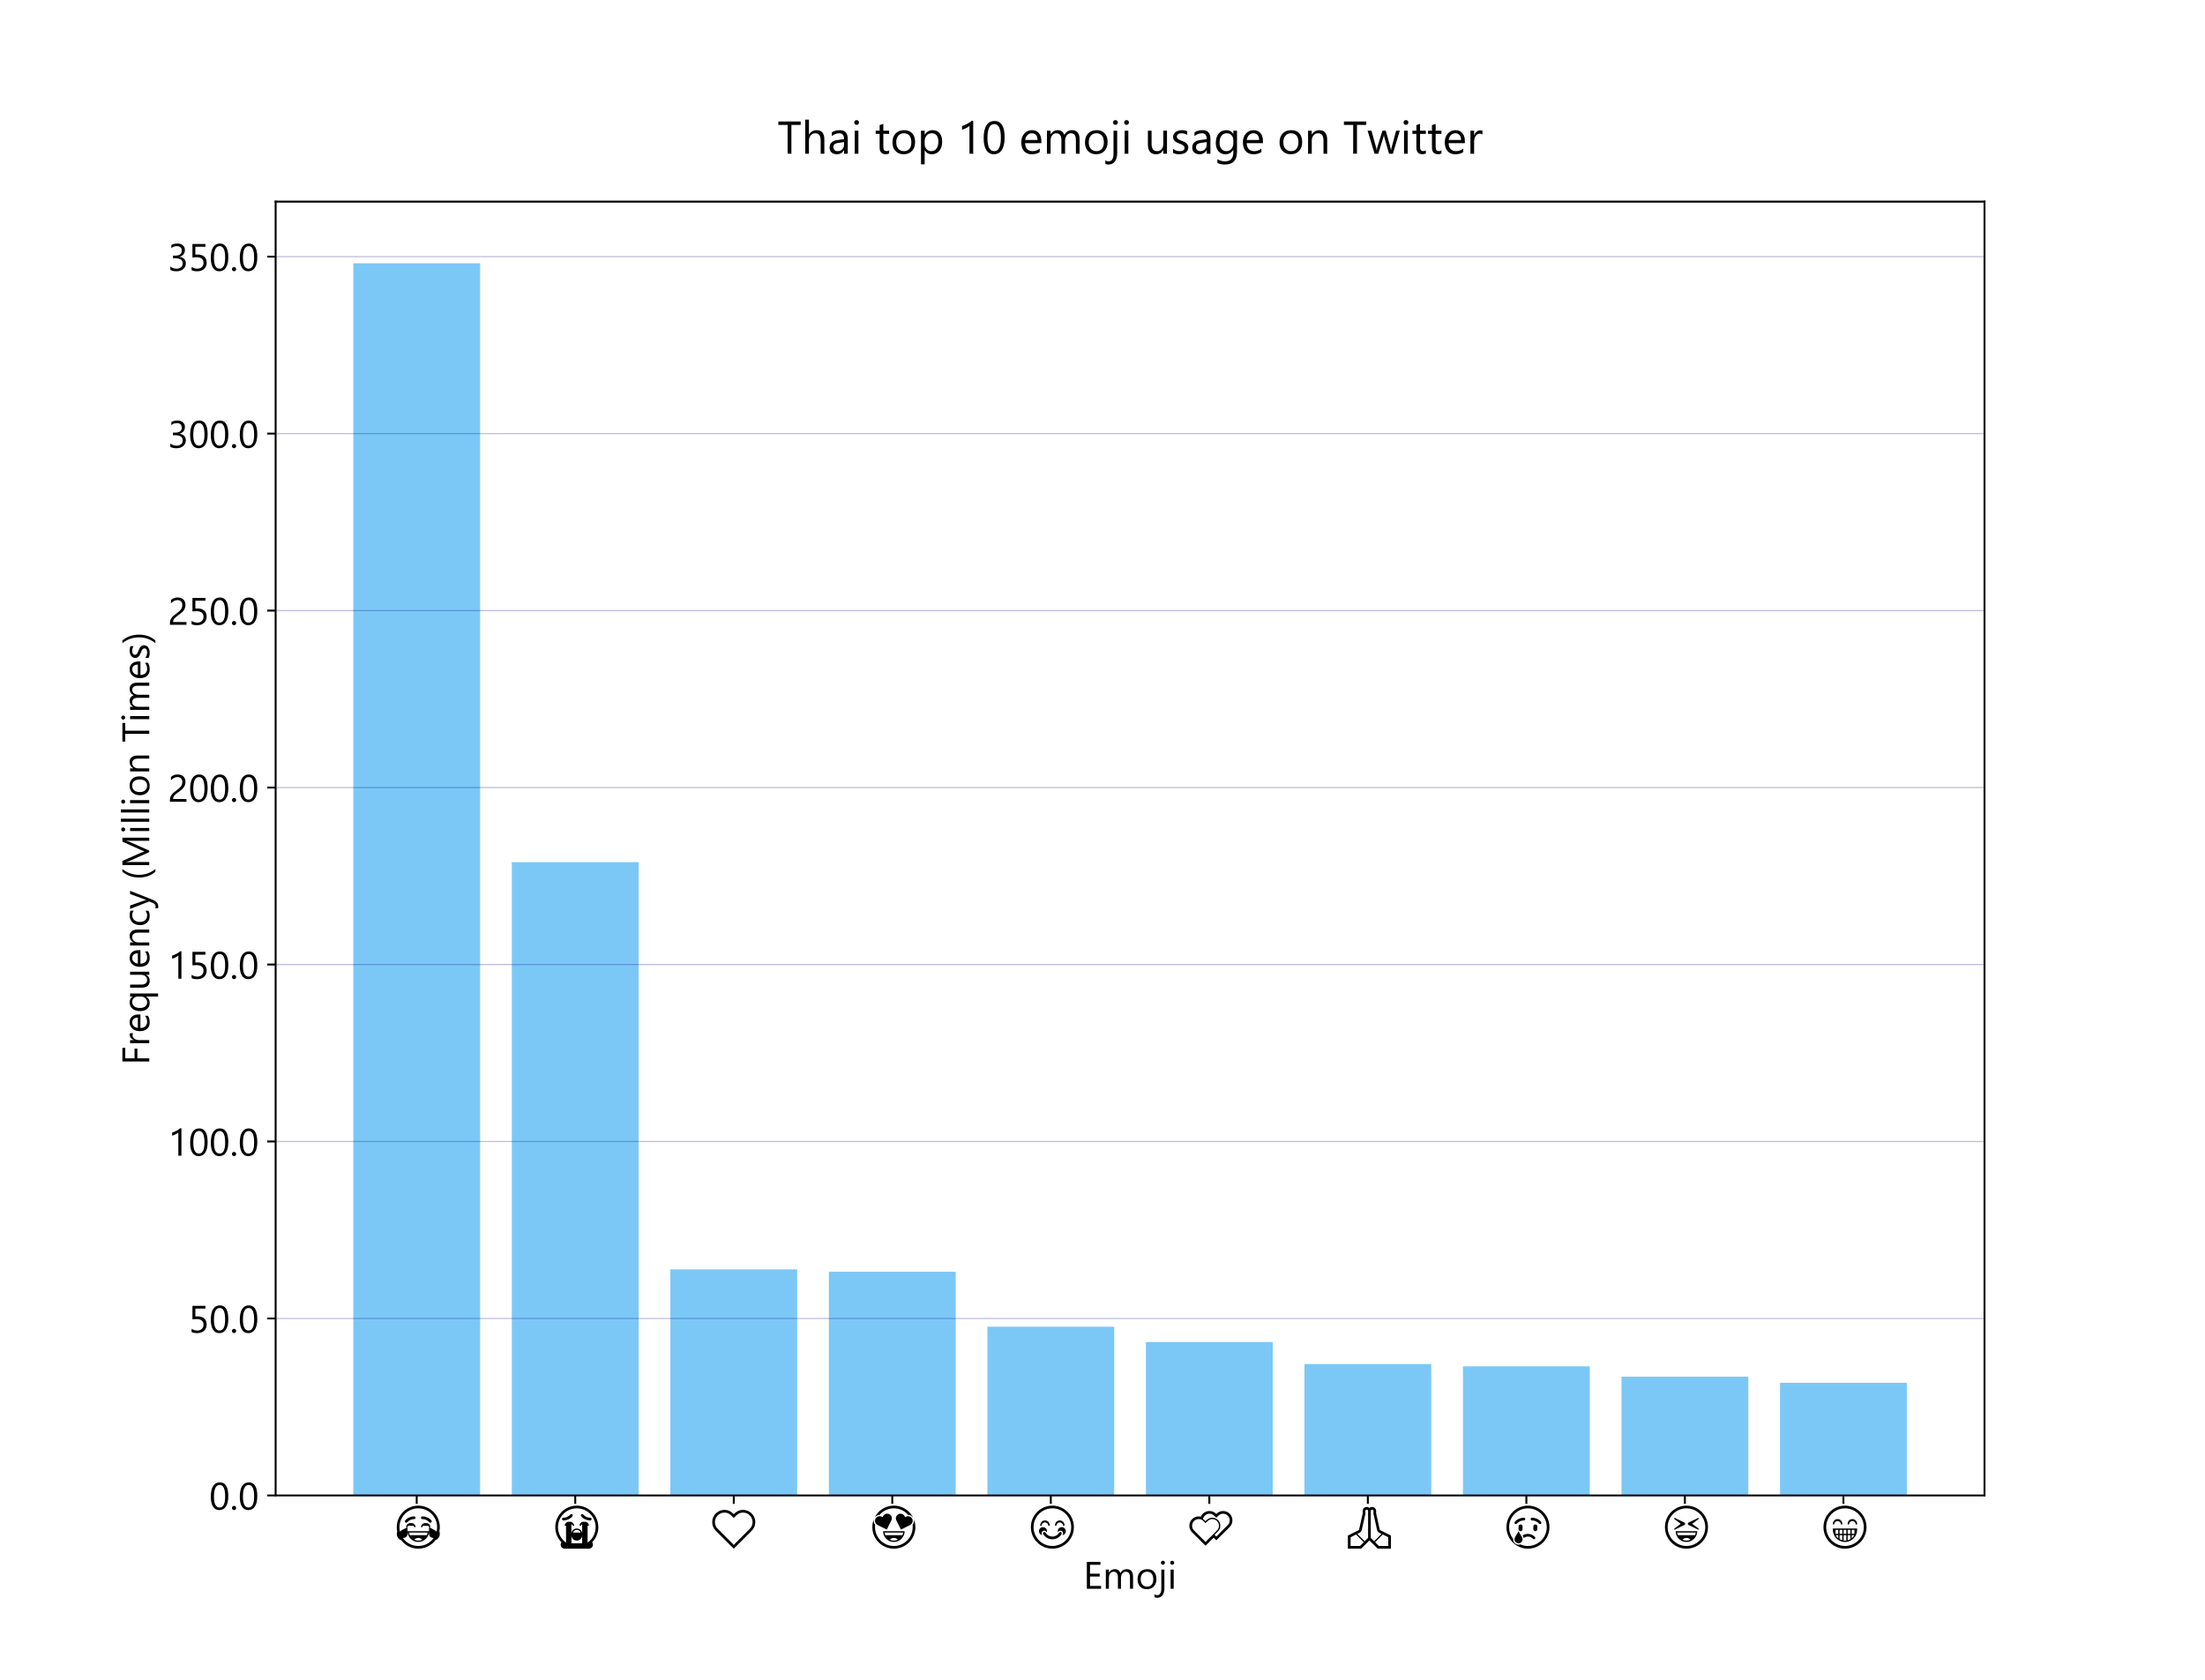 <?xml version="1.0" encoding="utf-8" standalone="no"?>
<!DOCTYPE svg PUBLIC "-//W3C//DTD SVG 1.1//EN"
  "http://www.w3.org/Graphics/SVG/1.1/DTD/svg11.dtd">
<!-- Created with matplotlib (http://matplotlib.org/) -->
<svg height="701.28pt" version="1.1" viewBox="0 0 920.16 701.28" width="920.16pt" xmlns="http://www.w3.org/2000/svg" xmlns:xlink="http://www.w3.org/1999/xlink">
 <defs>
  <style type="text/css">
*{stroke-linecap:butt;stroke-linejoin:round;}
  </style>
 </defs>
 <g id="figure_1">
  <g id="patch_1">
   <path d="M 0 701.28 
L 920.16 701.28 
L 920.16 0 
L 0 0 
z
" style="fill:#ffffff;"/>
  </g>
  <g id="axes_1">
   <g id="patch_2">
    <path d="M 115.02 624.139 
L 828.144 624.139 
L 828.144 84.154 
L 115.02 84.154 
z
" style="fill:#ffffff;"/>
   </g>
   <g id="patch_3">
    <path clip-path="url(#p4ff4dc420d)" d="M 147.435 624.139 
L 200.357 624.139 
L 200.357 109.867 
L 147.435 109.867 
z
" style="fill:#7bc8f6;"/>
   </g>
   <g id="patch_4">
    <path clip-path="url(#p4ff4dc420d)" d="M 213.587 624.139 
L 266.509 624.139 
L 266.509 359.817 
L 213.587 359.817 
z
" style="fill:#7bc8f6;"/>
   </g>
   <g id="patch_5">
    <path clip-path="url(#p4ff4dc420d)" d="M 279.74 624.139 
L 332.662 624.139 
L 332.662 529.757 
L 279.74 529.757 
z
" style="fill:#7bc8f6;"/>
   </g>
   <g id="patch_6">
    <path clip-path="url(#p4ff4dc420d)" d="M 345.892 624.139 
L 398.814 624.139 
L 398.814 530.767 
L 345.892 530.767 
z
" style="fill:#7bc8f6;"/>
   </g>
   <g id="patch_7">
    <path clip-path="url(#p4ff4dc420d)" d="M 412.045 624.139 
L 464.967 624.139 
L 464.967 553.724 
L 412.045 553.724 
z
" style="fill:#7bc8f6;"/>
   </g>
   <g id="patch_8">
    <path clip-path="url(#p4ff4dc420d)" d="M 478.197 624.139 
L 531.119 624.139 
L 531.119 560.093 
L 478.197 560.093 
z
" style="fill:#7bc8f6;"/>
   </g>
   <g id="patch_9">
    <path clip-path="url(#p4ff4dc420d)" d="M 544.35 624.139 
L 597.272 624.139 
L 597.272 569.296 
L 544.35 569.296 
z
" style="fill:#7bc8f6;"/>
   </g>
   <g id="patch_10">
    <path clip-path="url(#p4ff4dc420d)" d="M 610.502 624.139 
L 663.424 624.139 
L 663.424 570.244 
L 610.502 570.244 
z
" style="fill:#7bc8f6;"/>
   </g>
   <g id="patch_11">
    <path clip-path="url(#p4ff4dc420d)" d="M 676.655 624.139 
L 729.577 624.139 
L 729.577 574.58 
L 676.655 574.58 
z
" style="fill:#7bc8f6;"/>
   </g>
   <g id="patch_12">
    <path clip-path="url(#p4ff4dc420d)" d="M 742.807 624.139 
L 795.729 624.139 
L 795.729 577.122 
L 742.807 577.122 
z
" style="fill:#7bc8f6;"/>
   </g>
   <g id="matplotlib.axis_1">
    <g id="xtick_1">
     <g id="line2d_1">
      <defs>
       <path d="M 0 0 
L 0 3.5 
" id="mbafcb373f7" style="stroke:#000000;stroke-width:0.8;"/>
      </defs>
      <g>
       <use style="stroke:#000000;stroke-width:0.8;" x="173.896" xlink:href="#mbafcb373f7" y="624.139"/>
      </g>
     </g>
     <g id="text_1">
      <!-- 😂 -->
      <defs>
       <path d="M 124.812 35.109 
Q 124.812 32.234 124.516 29.391 
Q 124.219 26.562 123.688 23.781 
Q 124.812 20.703 124.812 17.578 
Q 124.812 14.844 123.969 12.25 
Q 123.141 9.672 121.625 7.5 
Q 120.125 5.328 118 3.656 
Q 115.875 2 113.281 1.078 
Q 109.281 -4.156 104.266 -8.25 
Q 99.266 -12.359 93.547 -15.188 
Q 87.844 -18.016 81.547 -19.531 
Q 75.25 -21.047 68.656 -21.047 
Q 62.062 -21.047 55.766 -19.547 
Q 49.469 -18.062 43.75 -15.203 
Q 38.031 -12.359 33.031 -8.25 
Q 28.031 -4.156 24.031 1.078 
Q 21.438 2 19.312 3.656 
Q 17.188 5.328 15.672 7.5 
Q 14.156 9.672 13.328 12.25 
Q 12.5 14.844 12.5 17.578 
Q 12.5 20.703 13.625 23.781 
Q 13.094 26.562 12.797 29.391 
Q 12.5 32.234 12.5 35.109 
Q 12.5 42.828 14.5 50 
Q 16.5 57.172 20.156 63.422 
Q 23.828 69.672 28.953 74.797 
Q 34.078 79.938 40.328 83.594 
Q 46.578 87.25 53.734 89.25 
Q 60.891 91.266 68.656 91.266 
Q 76.375 91.266 83.547 89.25 
Q 90.719 87.25 96.969 83.594 
Q 103.219 79.938 108.344 74.797 
Q 113.484 69.672 117.141 63.422 
Q 120.797 57.172 122.797 50 
Q 124.812 42.828 124.812 35.109 
z
M 68.656 -3.516 
Q 62.844 -3.516 57.734 -1.297 
Q 52.641 0.922 48.828 4.734 
Q 45.016 8.547 42.797 13.641 
Q 40.578 18.75 40.578 24.562 
L 40.578 17.578 
Q 40.578 15.375 39.75 13.469 
Q 38.922 11.578 37.469 10.125 
Q 36.031 8.688 34.125 7.859 
Q 32.234 7.031 30.031 7.031 
Q 29.109 7.031 28.219 7.172 
Q 31.641 2.203 36.125 -1.734 
Q 40.625 -5.672 45.828 -8.406 
Q 51.031 -11.141 56.812 -12.578 
Q 62.594 -14.016 68.656 -14.016 
Q 74.703 -14.016 80.484 -12.578 
Q 86.281 -11.141 91.484 -8.406 
Q 96.688 -5.672 101.141 -1.734 
Q 105.609 2.203 109.078 7.172 
Q 108.203 7.031 107.281 7.031 
Q 105.078 7.031 103.141 7.859 
Q 101.219 8.688 99.797 10.109 
Q 98.391 11.531 97.562 13.453 
Q 96.734 15.375 96.734 17.578 
L 96.734 35.109 
L 112.156 26.906 
Q 113.422 26.219 114.469 25.219 
Q 115.531 24.219 116.266 23 
Q 117.781 28.859 117.781 35.109 
Q 117.781 41.891 116.016 48.156 
Q 114.266 54.438 111.062 59.906 
Q 107.859 65.375 103.391 69.844 
Q 98.922 74.312 93.453 77.516 
Q 87.984 80.719 81.703 82.469 
Q 75.438 84.234 68.656 84.234 
Q 61.859 84.234 55.578 82.469 
Q 49.312 80.719 43.844 77.531 
Q 38.375 74.359 33.906 69.859 
Q 29.438 65.375 26.234 59.938 
Q 23.047 54.5 21.281 48.219 
Q 19.531 41.938 19.531 35.156 
Q 19.531 32.078 19.891 29.031 
Q 20.266 25.984 21.047 23 
Q 21.781 24.219 22.828 25.219 
Q 23.875 26.219 25.141 26.906 
L 40.578 35.109 
L 37.062 35.109 
Q 37.062 37.312 37.891 39.203 
Q 38.719 41.109 40.156 42.547 
Q 41.609 44 43.5 44.828 
Q 45.406 45.656 47.609 45.656 
L 51.125 45.656 
Q 53.328 45.656 55.219 44.828 
Q 57.125 44 58.547 42.547 
Q 59.969 41.109 60.797 39.203 
Q 61.625 37.312 61.625 35.109 
L 58.109 35.109 
Q 58.109 36.578 57.078 37.594 
Q 56.062 38.625 54.594 38.625 
L 44.094 38.625 
Q 42.625 38.625 41.594 37.594 
Q 40.578 36.578 40.578 35.109 
L 40.578 24.562 
L 96.734 24.562 
Q 96.734 18.75 94.5 13.641 
Q 92.281 8.547 88.469 4.734 
Q 84.672 0.922 79.547 -1.297 
Q 74.422 -3.516 68.656 -3.516 
z
M 44.344 21.047 
Q 44.875 17.281 46.438 14.062 
L 90.828 14.062 
Q 92.484 17.438 92.969 21.047 
z
M 75.688 59.672 
Q 75.688 61.141 76.703 62.156 
Q 77.734 63.188 79.203 63.188 
Q 82.469 63.188 85.781 62.469 
Q 89.109 61.766 92.203 60.391 
Q 95.312 59.031 98.016 57.031 
Q 100.734 55.031 102.875 52.484 
Q 103.766 51.375 103.766 50.203 
Q 103.766 49.469 103.469 48.828 
Q 103.172 48.188 102.688 47.703 
Q 102.203 47.219 101.562 46.922 
Q 100.922 46.625 100.25 46.625 
Q 99.422 46.625 98.781 46.938 
Q 98.141 47.266 97.609 47.859 
Q 93.75 51.812 89.281 53.984 
Q 84.812 56.156 79.203 56.156 
Q 77.734 56.156 76.703 57.172 
Q 75.688 58.203 75.688 59.672 
z
M 58.109 63.188 
Q 59.578 63.188 60.594 62.156 
Q 61.625 61.141 61.625 59.672 
Q 61.625 58.203 60.594 57.172 
Q 59.578 56.156 58.109 56.156 
Q 52.484 56.156 48.016 53.984 
Q 43.562 51.812 39.703 47.859 
Q 39.156 47.266 38.516 46.938 
Q 37.891 46.625 37.062 46.625 
Q 36.375 46.625 35.734 46.922 
Q 35.109 47.219 34.609 47.703 
Q 34.125 48.188 33.828 48.828 
Q 33.547 49.469 33.547 50.203 
Q 33.547 51.375 34.422 52.484 
Q 36.531 55.031 39.266 57.031 
Q 42 59.031 45.094 60.391 
Q 48.188 61.766 51.484 62.469 
Q 54.781 63.188 58.109 63.188 
z
M 89.703 45.656 
Q 91.891 45.656 93.797 44.828 
Q 95.703 44 97.141 42.547 
Q 98.578 41.109 99.406 39.203 
Q 100.25 37.312 100.25 35.109 
L 96.734 35.109 
Q 96.734 36.578 95.703 37.594 
Q 94.672 38.625 93.219 38.625 
L 82.672 38.625 
Q 81.203 38.625 80.203 37.578 
Q 79.203 36.531 79.203 35.109 
L 75.688 35.109 
Q 75.688 37.312 76.516 39.203 
Q 77.344 41.109 78.75 42.547 
Q 80.172 44 82.078 44.828 
Q 83.984 45.656 86.188 45.656 
z
M 68.656 0 
Q 71.344 0 73.969 0.578 
Q 76.609 1.172 79.047 2.344 
Q 77.047 4.594 74.359 5.812 
Q 71.688 7.031 68.703 7.031 
Q 65.672 7.031 62.953 5.812 
Q 60.25 4.594 58.203 2.344 
Q 60.688 1.172 63.297 0.578 
Q 65.922 0 68.656 0 
z
" id="SegoeUIEmoji-1f602"/>
      </defs>
      <g transform="translate(163.568 642.984)scale(0.16 -0.16)">
       <use xlink:href="#SegoeUIEmoji-1f602"/>
      </g>
     </g>
    </g>
    <g id="xtick_2">
     <g id="line2d_2">
      <g>
       <use style="stroke:#000000;stroke-width:0.8;" x="240.048" xlink:href="#mbafcb373f7" y="624.139"/>
      </g>
     </g>
     <g id="text_2">
      <!-- 😭 -->
      <defs>
       <path d="M 124.812 35.109 
Q 124.812 29.594 123.734 24.219 
Q 122.656 18.844 120.578 13.844 
Q 118.5 8.844 115.5 4.266 
Q 112.5 -0.297 108.688 -4.25 
Q 109.719 -5.609 110.234 -7.203 
Q 110.75 -8.797 110.75 -10.5 
Q 110.75 -12.703 109.906 -14.594 
Q 109.078 -16.5 107.656 -17.938 
Q 106.25 -19.391 104.344 -20.219 
Q 102.438 -21.047 100.25 -21.047 
L 37.062 -21.047 
Q 34.859 -21.047 32.953 -20.219 
Q 31.062 -19.391 29.609 -17.938 
Q 28.172 -16.5 27.344 -14.594 
Q 26.516 -12.703 26.516 -10.5 
Q 26.516 -7.031 28.609 -4.25 
Q 24.703 -0.344 21.703 4.25 
Q 18.703 8.844 16.641 13.844 
Q 14.594 18.844 13.547 24.219 
Q 12.5 29.594 12.5 35.109 
Q 12.5 42.828 14.5 50 
Q 16.5 57.172 20.156 63.422 
Q 23.828 69.672 28.953 74.797 
Q 34.078 79.938 40.328 83.594 
Q 46.578 87.25 53.734 89.25 
Q 60.891 91.266 68.656 91.266 
Q 76.375 91.266 83.547 89.25 
Q 90.719 87.25 96.969 83.594 
Q 103.219 79.938 108.344 74.797 
Q 113.484 69.672 117.141 63.422 
Q 120.797 57.172 122.797 50 
Q 124.812 42.828 124.812 35.109 
z
M 96.734 -5.219 
Q 101.703 -1.812 105.609 2.672 
Q 109.516 7.172 112.219 12.375 
Q 114.938 17.578 116.359 23.344 
Q 117.781 29.109 117.781 35.109 
Q 117.781 41.891 116.016 48.156 
Q 114.266 54.438 111.062 59.906 
Q 107.859 65.375 103.391 69.844 
Q 98.922 74.312 93.453 77.516 
Q 87.984 80.719 81.703 82.469 
Q 75.438 84.234 68.656 84.234 
Q 61.859 84.234 55.578 82.469 
Q 49.312 80.719 43.844 77.516 
Q 38.375 74.312 33.906 69.844 
Q 29.438 65.375 26.234 59.906 
Q 23.047 54.438 21.281 48.156 
Q 19.531 41.891 19.531 35.109 
Q 19.531 29.109 20.938 23.344 
Q 22.359 17.578 25.062 12.375 
Q 27.781 7.172 31.688 2.672 
Q 35.594 -1.812 40.578 -5.219 
L 40.578 38.625 
L 37.062 38.625 
Q 37.062 40.828 37.891 42.719 
Q 38.719 44.625 40.156 46.047 
Q 41.609 47.469 43.5 48.297 
Q 45.406 49.125 47.609 49.125 
L 51.125 49.125 
Q 53.328 49.125 55.219 48.297 
Q 57.125 47.469 58.547 46.047 
Q 59.969 44.625 60.797 42.719 
Q 61.625 40.828 61.625 38.625 
L 58.109 38.625 
Q 58.109 40.094 57.078 41.109 
Q 56.062 42.141 54.594 42.141 
L 54.594 18.172 
Q 54.688 21 55.828 23.438 
Q 56.984 25.875 58.906 27.688 
Q 60.844 29.5 63.359 30.547 
Q 65.875 31.594 68.656 31.594 
Q 71.531 31.594 74.094 30.484 
Q 76.656 29.391 78.562 27.484 
Q 80.469 25.594 81.562 23.016 
Q 82.672 20.453 82.672 17.578 
L 82.672 42.141 
Q 81.203 42.141 80.203 41.109 
Q 79.203 40.094 79.203 38.625 
L 75.688 38.625 
Q 75.688 40.828 76.516 42.719 
Q 77.344 44.625 78.75 46.047 
Q 80.172 47.469 82.078 48.297 
Q 83.984 49.125 86.188 49.125 
L 89.703 49.125 
Q 91.891 49.125 93.797 48.297 
Q 95.703 47.469 97.141 46.047 
Q 98.578 44.625 99.406 42.719 
Q 100.25 40.828 100.25 38.625 
L 96.734 38.625 
z
M 68.656 0 
Q 65.828 0 63.312 1.047 
Q 60.797 2.094 58.891 3.906 
Q 56.984 5.719 55.828 8.172 
Q 54.688 10.641 54.594 13.484 
L 54.594 -6.984 
L 82.672 -6.984 
L 82.672 13.484 
Q 82.562 10.641 81.422 8.172 
Q 80.281 5.719 78.375 3.906 
Q 76.469 2.094 73.969 1.047 
Q 71.484 0 68.656 0 
z
M 107.281 56.156 
Q 107.281 54.734 106.219 53.688 
Q 105.172 52.641 103.766 52.641 
Q 100.484 52.641 97.156 53.344 
Q 93.844 54.047 90.734 55.406 
Q 87.641 56.781 84.906 58.781 
Q 82.172 60.797 80.078 63.328 
Q 79.156 64.406 79.156 65.719 
Q 79.156 67.141 80.203 68.156 
Q 81.25 69.188 82.672 69.188 
Q 83.5 69.188 84.125 68.875 
Q 84.766 68.562 85.297 68.016 
Q 87.25 66.016 89.297 64.453 
Q 91.359 62.891 93.594 61.812 
Q 95.844 60.75 98.359 60.203 
Q 100.875 59.672 103.766 59.672 
Q 105.172 59.672 106.219 58.609 
Q 107.281 57.562 107.281 56.156 
z
M 58.156 65.719 
Q 58.156 64.406 57.234 63.328 
Q 55.125 60.797 52.391 58.781 
Q 49.656 56.781 46.547 55.406 
Q 43.453 54.047 40.125 53.344 
Q 36.812 52.641 33.547 52.641 
Q 32.125 52.641 31.078 53.688 
Q 30.031 54.734 30.031 56.156 
Q 30.031 57.625 31.047 58.641 
Q 32.078 59.672 33.547 59.672 
Q 39.156 59.672 43.672 61.844 
Q 48.188 64.016 52 67.969 
Q 52.547 68.562 53.172 68.875 
Q 53.812 69.188 54.641 69.188 
Q 56.062 69.188 57.109 68.156 
Q 58.156 67.141 58.156 65.719 
z
M 78.562 21.047 
Q 78.031 22.656 77.031 23.953 
Q 76.031 25.25 74.734 26.141 
Q 73.438 27.047 71.875 27.562 
Q 70.312 28.078 68.656 28.078 
Q 66.938 28.078 65.406 27.562 
Q 63.875 27.047 62.578 26.141 
Q 61.281 25.25 60.281 23.953 
Q 59.281 22.656 58.734 21.047 
z
" id="SegoeUIEmoji-1f62d"/>
      </defs>
      <g transform="translate(229.721 642.984)scale(0.16 -0.16)">
       <use xlink:href="#SegoeUIEmoji-1f62d"/>
      </g>
     </g>
    </g>
    <g id="xtick_3">
     <g id="line2d_3">
      <g>
       <use style="stroke:#000000;stroke-width:0.8;" x="306.201" xlink:href="#mbafcb373f7" y="624.139"/>
      </g>
     </g>
     <g id="text_3">
      <!-- ❤ -->
      <defs>
       <path d="M 92.969 84.234 
Q 97.359 84.234 101.406 83.078 
Q 105.469 81.938 109 79.859 
Q 112.547 77.781 115.453 74.875 
Q 118.359 71.969 120.438 68.422 
Q 122.516 64.891 123.656 60.828 
Q 124.812 56.781 124.812 52.391 
Q 124.812 45.906 122.438 40.188 
Q 120.062 34.469 115.484 29.891 
L 68.656 -16.938 
L 21.828 29.891 
Q 17.234 34.469 14.859 40.188 
Q 12.5 45.906 12.5 52.391 
Q 12.5 56.781 13.641 60.859 
Q 14.797 64.938 16.844 68.453 
Q 18.891 71.969 21.812 74.891 
Q 24.75 77.828 28.266 79.875 
Q 31.781 81.938 35.859 83.078 
Q 39.938 84.234 44.344 84.234 
Q 48.094 84.234 51.406 83.469 
Q 54.734 82.719 57.688 81.297 
Q 60.641 79.891 63.344 77.812 
Q 66.062 75.734 68.656 73.094 
Q 71.234 75.734 73.938 77.812 
Q 76.656 79.891 79.609 81.328 
Q 82.562 82.766 85.875 83.5 
Q 89.203 84.234 92.969 84.234 
z
M 68.656 -7.031 
L 110.5 34.859 
Q 114.016 38.375 115.891 42.891 
Q 117.781 47.406 117.781 52.391 
Q 117.781 57.516 115.828 62.031 
Q 113.875 66.547 110.5 69.922 
Q 107.125 73.297 102.609 75.25 
Q 98.094 77.203 92.969 77.203 
Q 88.969 77.203 85.844 76.219 
Q 82.719 75.25 80.078 73.562 
Q 77.438 71.875 75.062 69.594 
Q 72.703 67.328 70.219 64.797 
L 68.656 63.188 
L 67.234 64.656 
Q 64.75 67.234 62.359 69.5 
Q 59.969 71.781 57.297 73.484 
Q 54.641 75.203 51.484 76.203 
Q 48.344 77.203 44.344 77.203 
Q 39.203 77.203 34.688 75.25 
Q 30.172 73.297 26.797 69.922 
Q 23.438 66.547 21.484 62.031 
Q 19.531 57.516 19.531 52.391 
Q 19.531 47.406 21.406 42.891 
Q 23.297 38.375 26.812 34.859 
z
" id="SegoeUIEmoji-2764"/>
      </defs>
      <g transform="translate(295.216 643.647)scale(0.16 -0.16)">
       <use xlink:href="#SegoeUIEmoji-2764"/>
      </g>
     </g>
    </g>
    <g id="xtick_4">
     <g id="line2d_4">
      <g>
       <use style="stroke:#000000;stroke-width:0.8;" x="372.353" xlink:href="#mbafcb373f7" y="624.139"/>
      </g>
     </g>
     <g id="text_4">
      <!-- 😍 -->
      <defs>
       <path d="M 117.781 35.109 
Q 117.781 36.672 117.703 38.188 
Q 117.625 39.703 117.391 41.266 
Q 119.234 43.359 120.266 45.969 
Q 121.297 48.578 121.297 51.375 
Q 121.297 54.594 120.125 57.438 
Q 118.953 60.297 116.875 62.422 
Q 114.797 64.547 111.984 65.812 
Q 109.188 67.094 105.906 67.141 
Q 102.438 71.234 98.188 74.406 
Q 93.953 77.594 89.156 79.766 
Q 84.375 81.938 79.172 83.078 
Q 73.969 84.234 68.656 84.234 
Q 63.281 84.234 58.109 83.078 
Q 52.938 81.938 48.141 79.766 
Q 43.359 77.594 39.109 74.406 
Q 34.859 71.234 31.391 67.141 
Q 29.203 67.094 27.125 66.453 
Q 25.047 65.828 23.266 64.672 
Q 21.484 63.531 20.016 61.938 
Q 18.562 60.359 17.578 58.344 
Q 21 65.875 26.312 71.953 
Q 31.641 78.031 38.297 82.328 
Q 44.969 86.625 52.688 88.938 
Q 60.406 91.266 68.656 91.266 
Q 76.375 91.266 83.547 89.25 
Q 90.719 87.25 96.969 83.594 
Q 103.219 79.938 108.344 74.797 
Q 113.484 69.672 117.141 63.422 
Q 120.797 57.172 122.797 50 
Q 124.812 42.828 124.812 35.109 
Q 124.812 27.344 122.797 20.188 
Q 120.797 13.031 117.141 6.781 
Q 113.484 0.531 108.344 -4.594 
Q 103.219 -9.719 96.969 -13.375 
Q 90.719 -17.047 83.547 -19.047 
Q 76.375 -21.047 68.656 -21.047 
Q 60.891 -21.047 53.734 -19.047 
Q 46.578 -17.047 40.328 -13.375 
Q 34.078 -9.719 28.953 -4.594 
Q 23.828 0.531 20.156 6.781 
Q 16.5 13.031 14.5 20.203 
Q 12.5 27.391 12.5 35.109 
Q 12.5 46.781 17.141 57.469 
Q 16.609 56.062 16.281 54.594 
Q 15.969 53.125 15.969 51.609 
Q 15.969 48.734 16.984 46.062 
Q 18.016 43.406 19.875 41.266 
Q 19.672 39.703 19.594 38.188 
Q 19.531 36.672 19.531 35.109 
Q 19.531 28.328 21.281 22.047 
Q 23.047 15.766 26.234 10.297 
Q 29.438 4.828 33.906 0.359 
Q 38.375 -4.109 43.844 -7.297 
Q 49.312 -10.5 55.578 -12.25 
Q 61.859 -14.016 68.656 -14.016 
Q 75.438 -14.016 81.703 -12.25 
Q 87.984 -10.5 93.453 -7.297 
Q 98.922 -4.109 103.391 0.359 
Q 107.859 4.828 111.062 10.297 
Q 114.266 15.766 116.016 22.047 
Q 117.781 28.328 117.781 35.109 
z
M 96.734 24.562 
Q 96.734 18.75 94.5 13.641 
Q 92.281 8.547 88.469 4.734 
Q 84.672 0.922 79.562 -1.297 
Q 74.469 -3.516 68.656 -3.516 
Q 62.844 -3.516 57.734 -1.297 
Q 52.641 0.922 48.828 4.734 
Q 45.016 8.547 42.797 13.641 
Q 40.578 18.75 40.578 24.562 
z
M 19.531 51.562 
Q 19.531 54.109 20.484 56.297 
Q 21.438 58.5 23.094 60.125 
Q 24.75 61.766 26.969 62.719 
Q 29.203 63.672 31.734 63.672 
Q 33.984 63.672 35.672 62.938 
Q 37.359 62.203 39.312 61.234 
Q 39.547 61.766 39.844 62.391 
Q 40.141 63.031 40.484 63.578 
Q 41.266 65.094 42.406 66.312 
Q 43.562 67.531 44.969 68.406 
Q 46.391 69.281 48 69.75 
Q 49.609 70.219 51.312 70.219 
Q 53.812 70.219 56 69.266 
Q 58.203 68.312 59.828 66.672 
Q 61.469 65.047 62.422 62.844 
Q 63.375 60.641 63.375 58.156 
Q 63.375 55.219 62.109 52.688 
L 50.141 28.766 
L 26.172 40.719 
Q 24.656 41.453 23.438 42.625 
Q 22.219 43.797 21.328 45.203 
Q 20.453 46.625 19.984 48.234 
Q 19.531 49.859 19.531 51.562 
z
M 117.781 51.609 
Q 117.781 48.094 116.156 45.547 
Q 114.547 43.016 111.766 41.062 
Q 111.141 40.625 110.062 40.078 
Q 108.984 39.547 107.781 38.953 
Q 106.594 38.375 105.484 37.859 
Q 104.391 37.359 103.656 37.016 
L 87.156 28.766 
L 75.203 52.688 
Q 73.922 55.219 73.922 58.109 
Q 73.922 60.594 74.875 62.781 
Q 75.828 64.984 77.469 66.625 
Q 79.109 68.266 81.297 69.219 
Q 83.5 70.172 85.984 70.172 
Q 89.5 70.172 92.328 68.406 
Q 95.172 66.656 96.781 63.578 
L 98 61.234 
Q 98.734 61.578 99.094 61.766 
Q 99.469 61.969 100.094 62.25 
Q 100.141 62.312 100.234 62.375 
Q 100.344 62.453 100.438 62.453 
Q 102.828 63.625 105.609 63.625 
Q 108.109 63.625 110.328 62.688 
Q 112.547 61.766 114.203 60.125 
Q 115.875 58.5 116.828 56.297 
Q 117.781 54.109 117.781 51.609 
z
M 44.344 21.047 
Q 44.875 17.281 46.438 14.062 
L 90.828 14.062 
Q 92.484 17.438 92.969 21.047 
z
M 68.656 0 
Q 71.344 0 73.969 0.578 
Q 76.609 1.172 79.047 2.344 
Q 77.047 4.641 74.359 5.828 
Q 71.688 7.031 68.656 7.031 
Q 65.625 7.031 62.938 5.828 
Q 60.25 4.641 58.25 2.344 
Q 60.688 1.172 63.328 0.578 
Q 65.969 0 68.656 0 
z
M 17.141 57.469 
L 17.578 58.344 
z
" id="SegoeUIEmoji-1f60d"/>
      </defs>
      <g transform="translate(362.026 642.984)scale(0.16 -0.16)">
       <use xlink:href="#SegoeUIEmoji-1f60d"/>
      </g>
     </g>
    </g>
    <g id="xtick_5">
     <g id="line2d_5">
      <g>
       <use style="stroke:#000000;stroke-width:0.8;" x="438.506" xlink:href="#mbafcb373f7" y="624.139"/>
      </g>
     </g>
     <g id="text_5">
      <!-- 😊 -->
      <defs>
       <path d="M 87.938 47.406 
Q 86.078 47.406 84.484 46.719 
Q 82.906 46.047 81.734 44.844 
Q 80.562 43.656 79.875 42.047 
Q 79.203 40.438 79.203 38.625 
L 75.688 38.625 
L 75.688 40.375 
Q 75.688 42.922 76.641 45.156 
Q 77.594 47.406 79.25 49.062 
Q 80.906 50.734 83.125 51.688 
Q 85.359 52.641 87.938 52.641 
Q 90.484 52.641 92.719 51.688 
Q 94.969 50.734 96.625 49.062 
Q 98.297 47.406 99.266 45.156 
Q 100.25 42.922 100.25 40.375 
L 100.25 38.625 
L 96.734 38.625 
Q 96.734 40.438 96.047 42.047 
Q 95.359 43.656 94.156 44.844 
Q 92.969 46.047 91.359 46.719 
Q 89.75 47.406 87.938 47.406 
z
M 49.359 47.406 
Q 47.516 47.406 45.922 46.719 
Q 44.344 46.047 43.141 44.844 
Q 41.938 43.656 41.25 42.047 
Q 40.578 40.438 40.578 38.625 
L 37.062 38.625 
L 37.062 40.375 
Q 37.062 42.922 38.031 45.156 
Q 39.016 47.406 40.672 49.062 
Q 42.328 50.734 44.578 51.688 
Q 46.828 52.641 49.359 52.641 
Q 51.906 52.641 54.141 51.688 
Q 56.391 50.734 58.047 49.062 
Q 59.719 47.406 60.672 45.156 
Q 61.625 42.922 61.625 40.375 
L 61.625 38.625 
L 58.109 38.625 
Q 58.109 40.438 57.422 42.047 
Q 56.734 43.656 55.562 44.844 
Q 54.391 46.047 52.781 46.719 
Q 51.172 47.406 49.359 47.406 
z
M 54.203 21.625 
Q 52.938 23.484 51.484 24.734 
Q 50.047 25.984 47.609 25.984 
Q 46.625 25.984 45.719 25.703 
Q 44.828 25.438 44 24.953 
Q 42.391 23.969 41.484 22.406 
Q 40.578 20.844 40.578 19 
Q 40.578 17.672 41.062 16.5 
Q 41.547 15.328 42.281 14.203 
Q 40.438 14.5 38.812 15.453 
Q 37.203 16.406 36.031 17.797 
Q 34.859 19.188 34.203 20.922 
Q 33.547 22.656 33.547 24.562 
Q 33.547 26.766 34.375 28.656 
Q 35.203 30.562 36.641 32 
Q 38.094 33.453 39.984 34.281 
Q 41.891 35.109 44.094 35.109 
Q 46.297 35.109 48.188 34.281 
Q 50.094 33.453 51.516 32 
Q 52.938 30.562 53.766 28.656 
Q 54.594 26.766 54.594 24.562 
Q 54.594 23.828 54.516 23.062 
Q 54.438 22.312 54.203 21.625 
z
M 93.219 35.109 
Q 95.406 35.109 97.312 34.281 
Q 99.219 33.453 100.656 32 
Q 102.094 30.562 102.922 28.656 
Q 103.766 26.766 103.766 24.562 
Q 103.766 22.656 103.094 20.891 
Q 102.438 19.141 101.266 17.75 
Q 100.094 16.359 98.484 15.422 
Q 96.875 14.5 94.969 14.203 
Q 95.75 15.328 96.219 16.375 
Q 96.688 17.438 96.688 18.844 
Q 96.688 20.312 96.141 21.625 
Q 95.609 22.953 94.656 23.906 
Q 93.703 24.859 92.406 25.422 
Q 91.109 25.984 89.656 25.984 
Q 88.375 25.984 87.453 25.656 
Q 86.531 25.344 85.766 24.781 
Q 85.016 24.219 84.375 23.438 
Q 83.734 22.656 83.109 21.688 
Q 82.672 23.047 82.672 24.562 
Q 82.672 26.766 83.5 28.656 
Q 84.328 30.562 85.766 32 
Q 87.203 33.453 89.109 34.281 
Q 91.016 35.109 93.219 35.109 
z
M 89.656 22.469 
Q 91.156 22.469 92.156 21.453 
Q 93.172 20.453 93.172 18.953 
Q 93.172 18.359 92.922 17.719 
Q 92.672 17.094 92.297 16.484 
Q 91.938 15.875 91.516 15.312 
Q 91.109 14.75 90.766 14.312 
Q 86.672 9.125 80.953 6.312 
Q 75.25 3.516 68.656 3.516 
Q 62.016 3.516 56.344 6.312 
Q 50.688 9.125 46.531 14.312 
Q 46.188 14.75 45.75 15.312 
Q 45.312 15.875 44.938 16.484 
Q 44.578 17.094 44.328 17.719 
Q 44.094 18.359 44.094 18.953 
Q 44.094 20.359 45.141 21.406 
Q 46.188 22.469 47.609 22.469 
Q 48.641 22.469 49.312 22 
Q 50 21.531 50.594 20.75 
Q 51.219 19.922 51.781 19.141 
Q 52.344 18.359 53.031 17.578 
Q 59.234 10.547 68.656 10.547 
Q 77.938 10.547 84.234 17.578 
Q 84.906 18.359 85.469 19.141 
Q 86.031 19.922 86.672 20.75 
Q 87.25 21.531 87.938 22 
Q 88.625 22.469 89.656 22.469 
z
M 68.656 91.266 
Q 76.422 91.266 83.594 89.25 
Q 90.766 87.25 96.984 83.594 
Q 103.219 79.938 108.344 74.797 
Q 113.484 69.672 117.141 63.453 
Q 120.797 57.234 122.797 50.047 
Q 124.812 42.875 124.812 35.109 
Q 124.812 27.344 122.797 20.156 
Q 120.797 12.984 117.141 6.75 
Q 113.484 0.531 108.344 -4.594 
Q 103.219 -9.719 96.984 -13.375 
Q 90.766 -17.047 83.594 -19.047 
Q 76.422 -21.047 68.656 -21.047 
Q 60.891 -21.047 53.703 -19.047 
Q 46.531 -17.047 40.297 -13.375 
Q 34.078 -9.719 28.953 -4.594 
Q 23.828 0.531 20.156 6.75 
Q 16.5 12.984 14.5 20.156 
Q 12.5 27.344 12.5 35.109 
Q 12.5 42.875 14.5 50.047 
Q 16.5 57.234 20.156 63.453 
Q 23.828 69.672 28.953 74.797 
Q 34.078 79.938 40.297 83.594 
Q 46.531 87.25 53.703 89.25 
Q 60.891 91.266 68.656 91.266 
z
M 68.656 -14.016 
Q 75.438 -14.016 81.703 -12.25 
Q 87.984 -10.5 93.453 -7.297 
Q 98.922 -4.109 103.391 0.359 
Q 107.859 4.828 111.062 10.297 
Q 114.266 15.766 116.016 22.047 
Q 117.781 28.328 117.781 35.109 
Q 117.781 41.891 116.016 48.156 
Q 114.266 54.438 111.062 59.906 
Q 107.859 65.375 103.391 69.844 
Q 98.922 74.312 93.453 77.516 
Q 87.984 80.719 81.703 82.469 
Q 75.438 84.234 68.656 84.234 
Q 61.859 84.234 55.578 82.469 
Q 49.312 80.719 43.844 77.516 
Q 38.375 74.312 33.906 69.844 
Q 29.438 65.375 26.234 59.906 
Q 23.047 54.438 21.281 48.156 
Q 19.531 41.891 19.531 35.109 
Q 19.531 28.328 21.281 22.047 
Q 23.047 15.766 26.234 10.297 
Q 29.438 4.828 33.906 0.359 
Q 38.375 -4.109 43.844 -7.297 
Q 49.312 -10.5 55.578 -12.25 
Q 61.859 -14.016 68.656 -14.016 
z
" id="SegoeUIEmoji-1f60a"/>
      </defs>
      <g transform="translate(428.178 642.984)scale(0.16 -0.16)">
       <use xlink:href="#SegoeUIEmoji-1f60a"/>
      </g>
     </g>
    </g>
    <g id="xtick_6">
     <g id="line2d_6">
      <g>
       <use style="stroke:#000000;stroke-width:0.8;" x="504.658" xlink:href="#mbafcb373f7" y="624.139"/>
      </g>
     </g>
     <g id="text_6">
      <!-- 💕 -->
      <defs>
       <path d="M 100.391 77.203 
Q 105.422 77.203 109.891 75.297 
Q 114.359 73.391 117.656 70.094 
Q 120.953 66.797 122.875 62.344 
Q 124.812 57.906 124.812 52.828 
Q 124.812 47.797 122.969 43.531 
Q 121.141 39.266 117.672 35.594 
Q 114.844 32.562 111.891 29.688 
Q 108.938 26.812 106 23.875 
Q 100.141 18.016 94.359 12.203 
Q 88.578 6.391 82.672 0.641 
L 75.688 7.625 
L 54.594 -13.422 
Q 48.828 -7.516 43.016 -1.734 
Q 37.203 4.047 31.344 9.906 
Q 28.422 12.844 25.469 15.672 
Q 22.516 18.5 19.625 21.531 
Q 16.219 25.141 14.359 29.438 
Q 12.5 33.734 12.5 38.766 
Q 12.5 43.797 14.406 48.234 
Q 16.312 52.688 19.609 55.984 
Q 22.906 59.281 27.312 61.203 
Q 31.734 63.141 36.766 63.141 
Q 39.594 63.141 42.578 62.453 
Q 43.953 65.828 46.266 68.531 
Q 48.578 71.234 51.531 73.156 
Q 54.5 75.094 57.906 76.141 
Q 61.328 77.203 64.938 77.203 
Q 67.328 77.203 69.797 76.688 
Q 72.266 76.172 74.578 75.188 
Q 76.906 74.219 78.984 72.797 
Q 81.062 71.391 82.672 69.578 
Q 86.328 73.25 90.75 75.219 
Q 95.172 77.203 100.391 77.203 
z
M 36.859 56.156 
Q 33.25 56.156 30.094 54.781 
Q 26.953 53.422 24.609 51.047 
Q 22.266 48.688 20.891 45.5 
Q 19.531 42.328 19.531 38.766 
Q 19.531 35.25 20.828 32.125 
Q 22.125 29 24.609 26.516 
L 54.594 -3.516 
L 84.625 26.516 
Q 87.109 29 88.406 32.125 
Q 89.703 35.25 89.703 38.766 
Q 89.703 42.391 88.328 45.562 
Q 86.969 48.734 84.625 51.078 
Q 82.281 53.422 79.094 54.781 
Q 75.922 56.156 72.312 56.156 
Q 69.141 56.156 66.75 55.266 
Q 64.359 54.391 62.359 52.922 
Q 60.359 51.469 58.5 49.562 
Q 56.641 47.656 54.594 45.656 
Q 52.547 47.703 50.703 49.609 
Q 48.875 51.516 46.875 52.969 
Q 44.875 54.438 42.484 55.297 
Q 40.094 56.156 36.859 56.156 
z
M 78.172 15.094 
L 82.672 10.547 
L 112.703 40.531 
Q 115.188 43.016 116.484 46.156 
Q 117.781 49.312 117.781 52.828 
Q 117.781 56.391 116.406 59.562 
Q 115.047 62.75 112.703 65.094 
Q 110.359 67.438 107.172 68.797 
Q 104 70.172 100.438 70.172 
Q 97.266 70.172 94.844 69.281 
Q 92.438 68.406 90.406 66.969 
Q 88.375 65.531 86.547 63.625 
Q 84.719 61.719 82.672 59.672 
L 81.203 61.188 
Q 79.438 62.984 77.734 64.625 
Q 76.031 66.266 74.125 67.5 
Q 72.219 68.75 69.969 69.453 
Q 67.719 70.172 64.844 70.172 
Q 61.031 70.172 57.828 68.672 
Q 54.641 67.188 52.094 64.406 
Q 51.469 63.719 50.75 62.734 
Q 50.047 61.766 49.453 60.672 
Q 48.875 59.578 48.453 58.453 
Q 48.047 57.328 48 56.453 
Q 49.906 55.328 51.469 53.734 
Q 53.031 52.156 54.594 50.594 
Q 56.594 52.641 58.469 54.312 
Q 60.359 56 62.422 57.172 
Q 64.5 58.344 66.891 59 
Q 69.281 59.672 72.312 59.672 
Q 76.656 59.672 80.469 58.031 
Q 84.281 56.391 87.109 53.562 
Q 89.938 50.734 91.578 46.922 
Q 93.219 43.109 93.219 38.766 
Q 93.219 34.578 91.625 30.766 
Q 90.047 26.953 87.109 24.031 
z
" id="SegoeUIEmoji-1f495"/>
      </defs>
      <g transform="translate(494.331 642.984)scale(0.16 -0.16)">
       <use xlink:href="#SegoeUIEmoji-1f495"/>
      </g>
     </g>
    </g>
    <g id="xtick_7">
     <g id="line2d_7">
      <g>
       <use style="stroke:#000000;stroke-width:0.8;" x="570.811" xlink:href="#mbafcb373f7" y="624.139"/>
      </g>
     </g>
     <g id="text_7">
      <!-- 🙏 -->
      <defs>
       <path d="M 75.688 87.75 
Q 77.875 87.75 79.781 86.906 
Q 81.688 86.078 83.094 84.641 
Q 84.516 83.203 85.344 81.297 
Q 86.188 79.391 86.188 77.203 
Q 86.188 76.375 86.125 75.297 
Q 86.078 74.219 86.078 73.141 
Q 86.078 72.406 86.125 71.766 
Q 86.188 71.141 86.281 70.609 
L 95.453 29.25 
Q 95.656 28.516 96.141 27.859 
Q 96.625 27.203 97.312 26.859 
L 124.812 13.141 
L 124.812 -21.047 
L 90.328 -21.047 
L 69.234 0 
L 68.062 0 
L 46.969 -21.047 
L 12.5 -21.047 
L 12.5 13.141 
L 39.984 26.859 
Q 40.672 27.203 41.156 27.859 
Q 41.656 28.516 41.844 29.25 
L 51.031 70.609 
Q 51.125 71.141 51.172 71.766 
Q 51.219 72.406 51.219 73.141 
Q 51.219 74.219 51.172 75.297 
Q 51.125 76.375 51.125 77.203 
Q 51.125 79.391 51.953 81.297 
Q 52.781 83.203 54.188 84.641 
Q 55.609 86.078 57.516 86.906 
Q 59.422 87.75 61.625 87.75 
Q 63.578 87.75 65.406 87.031 
Q 67.234 86.328 68.656 85.062 
Q 70.062 86.328 71.891 87.031 
Q 73.734 87.75 75.688 87.75 
z
M 72.172 7.031 
L 80.953 -1.766 
L 100.25 17.578 
Q 98.688 18.172 97.172 18.969 
Q 95.656 19.781 94.188 20.562 
Q 92 21.688 90.578 23.516 
Q 89.156 25.344 88.625 27.734 
L 79.438 69.094 
Q 79.344 69.625 79.266 70.188 
Q 79.203 70.75 79.203 71.344 
Q 79.203 72.266 79.25 73.219 
Q 79.297 74.172 79.297 75.141 
Q 79.297 76.312 79.156 77.484 
Q 79 78.906 78.078 79.812 
Q 77.156 80.719 75.688 80.719 
Q 74.219 80.719 73.188 79.688 
Q 72.172 78.656 72.172 77.203 
z
M 65.141 7.031 
L 65.141 77.203 
Q 65.141 78.656 64.109 79.688 
Q 63.094 80.719 61.625 80.719 
Q 60.203 80.719 59.156 79.656 
Q 58.109 78.609 58.109 77.203 
Q 58.109 76.172 58.125 75.125 
Q 58.156 74.078 58.156 73 
Q 58.156 72.172 58.125 71.391 
Q 58.109 70.609 58.016 69.828 
Q 57.812 68.562 57.484 67.281 
Q 57.172 66.016 56.938 64.75 
L 54.938 55.719 
Q 53.375 48.688 51.828 41.719 
Q 50.297 34.766 48.688 27.734 
Q 48.141 25.344 46.719 23.516 
Q 45.312 21.688 43.109 20.562 
Q 41.656 19.781 40.141 19.016 
Q 38.625 18.266 37.062 17.578 
L 56.344 -1.766 
z
M 33.734 15.922 
L 19.531 8.797 
L 19.531 -14.016 
L 44.094 -14.016 
L 53.906 -4.25 
z
M 93.219 -14.016 
L 117.781 -14.016 
L 117.781 8.797 
L 103.562 15.922 
L 83.406 -4.25 
z
" id="SegoeUIEmoji-1f64f"/>
      </defs>
      <g transform="translate(560.483 642.984)scale(0.16 -0.16)">
       <use xlink:href="#SegoeUIEmoji-1f64f"/>
      </g>
     </g>
    </g>
    <g id="xtick_8">
     <g id="line2d_8">
      <g>
       <use style="stroke:#000000;stroke-width:0.8;" x="636.963" xlink:href="#mbafcb373f7" y="624.139"/>
      </g>
     </g>
     <g id="text_8">
      <!-- 😢 -->
      <defs>
       <path d="M 68.656 91.266 
Q 76.375 91.266 83.547 89.25 
Q 90.719 87.25 96.969 83.594 
Q 103.219 79.938 108.344 74.797 
Q 113.484 69.672 117.141 63.422 
Q 120.797 57.172 122.797 50 
Q 124.812 42.828 124.812 35.109 
Q 124.812 27.344 122.797 20.188 
Q 120.797 13.031 117.141 6.781 
Q 113.484 0.531 108.344 -4.594 
Q 103.219 -9.719 96.969 -13.375 
Q 90.719 -17.047 83.547 -19.047 
Q 76.375 -21.047 68.656 -21.047 
Q 60.891 -21.047 53.734 -19.047 
Q 46.578 -17.047 40.328 -13.375 
Q 34.078 -9.719 28.953 -4.594 
Q 23.828 0.531 20.156 6.781 
Q 16.5 13.031 14.5 20.203 
Q 12.5 27.391 12.5 35.109 
Q 12.5 42.828 14.5 50 
Q 16.5 57.172 20.156 63.422 
Q 23.828 69.672 28.953 74.797 
Q 34.078 79.938 40.328 83.594 
Q 46.578 87.25 53.734 89.25 
Q 60.891 91.266 68.656 91.266 
z
M 68.656 -14.016 
Q 75.438 -14.016 81.703 -12.25 
Q 87.984 -10.5 93.453 -7.297 
Q 98.922 -4.109 103.391 0.359 
Q 107.859 4.828 111.062 10.297 
Q 114.266 15.766 116.016 22.047 
Q 117.781 28.328 117.781 35.109 
Q 117.781 41.891 116.016 48.156 
Q 114.266 54.438 111.062 59.906 
Q 107.859 65.375 103.391 69.844 
Q 98.922 74.312 93.453 77.516 
Q 87.984 80.719 81.703 82.469 
Q 75.438 84.234 68.656 84.234 
Q 61.859 84.234 55.578 82.469 
Q 49.312 80.719 43.844 77.516 
Q 38.375 74.312 33.906 69.844 
Q 29.438 65.375 26.234 59.906 
Q 23.047 54.438 21.281 48.156 
Q 19.531 41.891 19.531 35.109 
Q 19.531 26.703 22.219 18.938 
Q 24.906 11.188 30.125 4.641 
Q 30.078 4.25 30.047 3.906 
Q 30.031 3.562 30.031 3.172 
Q 30.031 0.297 31.156 -2.219 
Q 32.281 -4.734 34.234 -6.594 
Q 36.188 -8.453 38.719 -9.5 
Q 41.266 -10.547 44.141 -10.547 
Q 46.484 -10.547 48.688 -9.812 
Q 53.422 -11.969 58.453 -12.984 
Q 63.484 -14.016 68.656 -14.016 
z
M 54.594 3.422 
Q 54.594 1.219 53.766 -0.688 
Q 52.938 -2.594 51.516 -4 
Q 50.094 -5.422 48.188 -6.219 
Q 46.297 -7.031 44.141 -7.031 
Q 41.938 -7.031 39.984 -6.25 
Q 38.031 -5.469 36.609 -4.078 
Q 35.203 -2.688 34.375 -0.797 
Q 33.547 1.078 33.547 3.328 
Q 33.547 4.891 33.953 6.328 
Q 34.375 7.766 35.156 9.078 
L 44.094 24.562 
L 51.906 10.984 
Q 52.484 10.016 52.969 9.125 
Q 53.469 8.25 53.828 7.375 
Q 54.203 6.5 54.391 5.547 
Q 54.594 4.594 54.594 3.422 
z
M 54.688 13.234 
Q 57.766 15.375 61.297 16.469 
Q 64.844 17.578 68.562 17.578 
Q 71.141 17.578 73.703 17.031 
Q 76.266 16.5 78.625 15.453 
Q 81 14.406 83.125 12.859 
Q 85.25 11.328 86.969 9.375 
Q 87.891 8.297 87.891 7.078 
Q 87.891 6.344 87.594 5.703 
Q 87.312 5.078 86.812 4.594 
Q 86.328 4.109 85.688 3.812 
Q 85.062 3.516 84.375 3.516 
Q 83.547 3.516 82.906 3.828 
Q 82.281 4.156 81.734 4.688 
Q 78.906 7.469 75.797 9 
Q 72.703 10.547 68.656 10.547 
Q 65.625 10.547 62.844 9.562 
Q 60.062 8.594 57.719 6.734 
Q 57.281 8.594 56.422 10.109 
Q 55.562 11.625 54.688 13.234 
z
M 103.766 46.688 
Q 103.766 45.953 103.469 45.312 
Q 103.172 44.672 102.688 44.188 
Q 102.203 43.703 101.562 43.406 
Q 100.922 43.109 100.25 43.109 
Q 99.422 43.109 98.781 43.422 
Q 98.141 43.75 97.609 44.344 
Q 93.75 48.297 89.281 50.469 
Q 84.812 52.641 79.203 52.641 
Q 77.781 52.641 76.734 53.688 
Q 75.688 54.734 75.688 56.156 
Q 75.688 57.625 76.703 58.641 
Q 77.734 59.672 79.203 59.672 
Q 82.469 59.672 85.781 58.953 
Q 89.109 58.25 92.203 56.875 
Q 95.312 55.516 98.016 53.516 
Q 100.734 51.516 102.875 48.969 
Q 103.766 47.859 103.766 46.688 
z
M 33.547 46.688 
Q 33.547 47.859 34.422 48.969 
Q 36.531 51.516 39.266 53.516 
Q 42 55.516 45.094 56.875 
Q 48.188 58.25 51.484 58.953 
Q 54.781 59.672 58.109 59.672 
Q 59.578 59.672 60.594 58.641 
Q 61.625 57.625 61.625 56.156 
Q 61.625 54.734 60.562 53.688 
Q 59.516 52.641 58.109 52.641 
Q 52.484 52.641 48.016 50.469 
Q 43.562 48.297 39.703 44.344 
Q 39.156 43.75 38.516 43.422 
Q 37.891 43.109 37.062 43.109 
Q 36.375 43.109 35.734 43.406 
Q 35.109 43.703 34.609 44.188 
Q 34.125 44.672 33.828 45.312 
Q 33.547 45.953 33.547 46.688 
z
M 87.938 42.141 
Q 89.016 42.141 89.984 41.719 
Q 90.969 41.312 91.672 40.594 
Q 92.391 39.891 92.797 38.906 
Q 93.219 37.938 93.219 36.859 
L 93.219 29.828 
Q 93.219 28.766 92.797 27.812 
Q 92.391 26.859 91.656 26.125 
Q 90.922 25.391 89.969 24.969 
Q 89.016 24.562 87.938 24.562 
Q 86.859 24.562 85.906 24.969 
Q 84.969 25.391 84.234 26.125 
Q 83.5 26.859 83.078 27.812 
Q 82.672 28.766 82.672 29.828 
L 82.672 36.859 
Q 82.672 37.938 83.078 38.891 
Q 83.5 39.844 84.234 40.578 
Q 84.969 41.312 85.906 41.719 
Q 86.859 42.141 87.938 42.141 
z
M 44.094 36.859 
Q 44.094 37.938 44.5 38.906 
Q 44.922 39.891 45.625 40.594 
Q 46.344 41.312 47.297 41.719 
Q 48.25 42.141 49.359 42.141 
Q 50.438 42.141 51.406 41.719 
Q 52.391 41.312 53.078 40.578 
Q 53.766 39.844 54.172 38.891 
Q 54.594 37.938 54.594 36.859 
L 54.594 29.828 
Q 54.594 28.766 54.172 27.812 
Q 53.766 26.859 53.047 26.125 
Q 52.344 25.391 51.391 24.969 
Q 50.438 24.562 49.359 24.562 
Q 48.297 24.562 47.344 24.969 
Q 46.391 25.391 45.656 26.125 
Q 44.922 26.859 44.5 27.812 
Q 44.094 28.766 44.094 29.828 
z
" id="SegoeUIEmoji-1f622"/>
      </defs>
      <g transform="translate(626.636 642.984)scale(0.16 -0.16)">
       <use xlink:href="#SegoeUIEmoji-1f622"/>
      </g>
     </g>
    </g>
    <g id="xtick_9">
     <g id="line2d_9">
      <g>
       <use style="stroke:#000000;stroke-width:0.8;" x="703.116" xlink:href="#mbafcb373f7" y="624.139"/>
      </g>
     </g>
     <g id="text_9">
      <!-- 😆 -->
      <defs>
       <path d="M 68.656 91.266 
Q 76.422 91.266 83.594 89.25 
Q 90.766 87.25 96.984 83.594 
Q 103.219 79.938 108.344 74.797 
Q 113.484 69.672 117.141 63.453 
Q 120.797 57.234 122.797 50.047 
Q 124.812 42.875 124.812 35.109 
Q 124.812 27.344 122.797 20.156 
Q 120.797 12.984 117.141 6.75 
Q 113.484 0.531 108.344 -4.594 
Q 103.219 -9.719 96.984 -13.375 
Q 90.766 -17.047 83.594 -19.047 
Q 76.422 -21.047 68.656 -21.047 
Q 60.891 -21.047 53.703 -19.047 
Q 46.531 -17.047 40.297 -13.375 
Q 34.078 -9.719 28.953 -4.594 
Q 23.828 0.531 20.156 6.75 
Q 16.5 12.984 14.5 20.156 
Q 12.5 27.344 12.5 35.109 
Q 12.5 42.875 14.5 50.047 
Q 16.5 57.234 20.156 63.453 
Q 23.828 69.672 28.953 74.797 
Q 34.078 79.938 40.297 83.594 
Q 46.531 87.25 53.703 89.25 
Q 60.891 91.266 68.656 91.266 
z
M 68.656 -14.016 
Q 75.438 -14.016 81.703 -12.25 
Q 87.984 -10.5 93.453 -7.297 
Q 98.922 -4.109 103.391 0.359 
Q 107.859 4.828 111.062 10.297 
Q 114.266 15.766 116.016 22.047 
Q 117.781 28.328 117.781 35.109 
Q 117.781 41.891 116.016 48.156 
Q 114.266 54.438 111.062 59.906 
Q 107.859 65.375 103.391 69.844 
Q 98.922 74.312 93.453 77.516 
Q 87.984 80.719 81.703 82.469 
Q 75.438 84.234 68.656 84.234 
Q 61.859 84.234 55.578 82.469 
Q 49.312 80.719 43.844 77.516 
Q 38.375 74.312 33.906 69.844 
Q 29.438 65.375 26.234 59.906 
Q 23.047 54.438 21.281 48.156 
Q 19.531 41.891 19.531 35.109 
Q 19.531 28.328 21.281 22.047 
Q 23.047 15.766 26.234 10.297 
Q 29.438 4.828 33.906 0.359 
Q 38.375 -4.109 43.844 -7.297 
Q 49.312 -10.5 55.578 -12.25 
Q 61.859 -14.016 68.656 -14.016 
z
M 68.656 -3.516 
Q 62.844 -3.516 57.734 -1.297 
Q 52.641 0.922 48.828 4.734 
Q 45.016 8.547 42.797 13.641 
Q 40.578 18.75 40.578 24.562 
L 96.734 24.562 
Q 96.734 18.75 94.5 13.641 
Q 92.281 8.547 88.469 4.734 
Q 84.672 0.922 79.562 -1.297 
Q 74.469 -3.516 68.656 -3.516 
z
M 68.656 0 
Q 71.344 0 73.969 0.578 
Q 76.609 1.172 79.047 2.344 
Q 77.047 4.641 74.359 5.828 
Q 71.688 7.031 68.656 7.031 
Q 65.625 7.031 62.938 5.828 
Q 60.25 4.641 58.25 2.344 
Q 60.688 1.172 63.328 0.578 
Q 65.969 0 68.656 0 
z
M 90.828 14.062 
Q 92.484 17.438 92.969 21.047 
L 44.344 21.047 
Q 44.875 17.281 46.438 14.062 
z
M 72.172 43.891 
Q 72.172 44.875 72.703 45.719 
Q 73.25 46.578 74.125 47.016 
L 100.25 59.672 
L 100.25 56.156 
L 83.5 43.891 
L 100.25 31.594 
L 100.25 28.078 
L 74.125 40.719 
Q 73.25 41.156 72.703 42.031 
Q 72.172 42.922 72.172 43.891 
z
M 65.141 43.891 
Q 65.141 42.922 64.594 42.031 
Q 64.062 41.156 63.188 40.719 
L 37.062 28.078 
L 37.062 31.594 
L 53.766 43.891 
L 37.062 56.156 
L 37.062 59.672 
L 63.188 47.016 
Q 64.062 46.578 64.594 45.719 
Q 65.141 44.875 65.141 43.891 
z
" id="SegoeUIEmoji-1f606"/>
      </defs>
      <g transform="translate(692.788 642.984)scale(0.16 -0.16)">
       <use xlink:href="#SegoeUIEmoji-1f606"/>
      </g>
     </g>
    </g>
    <g id="xtick_10">
     <g id="line2d_10">
      <g>
       <use style="stroke:#000000;stroke-width:0.8;" x="769.268" xlink:href="#mbafcb373f7" y="624.139"/>
      </g>
     </g>
     <g id="text_10">
      <!-- 😁 -->
      <defs>
       <path d="M 37.062 28.078 
L 37.062 31.594 
L 100.25 31.594 
L 100.25 28.078 
Q 100.25 23.734 99.125 19.672 
Q 98 15.625 95.922 12.125 
Q 93.844 8.641 90.969 5.75 
Q 88.094 2.875 84.594 0.797 
Q 81.109 -1.266 77.047 -2.391 
Q 73 -3.516 68.656 -3.516 
Q 64.312 -3.516 60.25 -2.391 
Q 56.203 -1.266 52.703 0.797 
Q 49.219 2.875 46.328 5.75 
Q 43.453 8.641 41.375 12.125 
Q 39.312 15.625 38.188 19.672 
Q 37.062 23.734 37.062 28.078 
z
M 49.359 50.875 
Q 47.516 50.875 45.922 50.188 
Q 44.344 49.516 43.141 48.344 
Q 41.938 47.172 41.25 45.562 
Q 40.578 43.953 40.578 42.141 
L 37.062 42.141 
L 37.062 43.891 
Q 37.062 46.438 38.031 48.672 
Q 39.016 50.922 40.672 52.578 
Q 42.328 54.25 44.578 55.203 
Q 46.828 56.156 49.359 56.156 
Q 51.906 56.156 54.141 55.203 
Q 56.391 54.25 58.047 52.578 
Q 59.719 50.922 60.672 48.672 
Q 61.625 46.438 61.625 43.891 
L 61.625 42.141 
L 58.109 42.141 
Q 58.109 43.953 57.422 45.531 
Q 56.734 47.125 55.531 48.312 
Q 54.344 49.516 52.75 50.188 
Q 51.172 50.875 49.359 50.875 
z
M 87.938 50.875 
Q 86.141 50.875 84.547 50.188 
Q 82.953 49.516 81.75 48.312 
Q 80.562 47.125 79.875 45.531 
Q 79.203 43.953 79.203 42.141 
L 75.688 42.141 
L 75.688 43.891 
Q 75.688 46.438 76.641 48.672 
Q 77.594 50.922 79.25 52.578 
Q 80.906 54.25 83.125 55.203 
Q 85.359 56.156 87.938 56.156 
Q 90.484 56.156 92.719 55.203 
Q 94.969 54.25 96.625 52.578 
Q 98.297 50.922 99.266 48.672 
Q 100.25 46.438 100.25 43.891 
L 100.25 42.141 
L 96.734 42.141 
Q 96.734 43.953 96.047 45.562 
Q 95.359 47.172 94.156 48.344 
Q 92.969 49.516 91.359 50.188 
Q 89.75 50.875 87.938 50.875 
z
M 65.141 14.062 
L 65.141 0.25 
Q 66.016 0.141 66.891 0.062 
Q 67.781 0 68.656 0 
Q 69.531 0 70.406 0.062 
Q 71.297 0.141 72.172 0.25 
L 72.172 14.062 
z
M 54.594 14.062 
L 54.594 3.812 
Q 57.906 1.906 61.625 0.922 
L 61.625 14.062 
z
M 75.688 14.062 
L 75.688 0.922 
Q 79.297 1.859 82.672 3.812 
L 82.672 14.062 
z
M 86.188 28.078 
L 86.188 17.578 
L 93.219 17.578 
L 93.219 28.078 
z
M 65.141 28.078 
L 65.141 17.578 
L 72.172 17.578 
L 72.172 28.078 
z
M 54.594 28.078 
L 54.594 17.578 
L 61.625 17.578 
L 61.625 28.078 
z
M 44.094 28.078 
L 44.094 17.578 
L 51.125 17.578 
L 51.125 28.078 
z
M 75.688 28.078 
L 75.688 17.578 
L 82.672 17.578 
L 82.672 28.078 
z
M 86.188 14.062 
L 86.188 6.203 
Q 90.328 9.469 92.922 14.062 
z
M 51.125 6.203 
L 51.125 14.062 
L 44.391 14.062 
Q 46.969 9.469 51.125 6.203 
z
M 68.656 91.266 
Q 76.422 91.266 83.594 89.25 
Q 90.766 87.25 96.984 83.594 
Q 103.219 79.938 108.344 74.797 
Q 113.484 69.672 117.141 63.453 
Q 120.797 57.234 122.797 50.047 
Q 124.812 42.875 124.812 35.109 
Q 124.812 27.344 122.797 20.156 
Q 120.797 12.984 117.141 6.75 
Q 113.484 0.531 108.344 -4.594 
Q 103.219 -9.719 96.984 -13.375 
Q 90.766 -17.047 83.594 -19.047 
Q 76.422 -21.047 68.656 -21.047 
Q 60.891 -21.047 53.703 -19.047 
Q 46.531 -17.047 40.297 -13.375 
Q 34.078 -9.719 28.953 -4.594 
Q 23.828 0.531 20.156 6.75 
Q 16.5 12.984 14.5 20.156 
Q 12.5 27.344 12.5 35.109 
Q 12.5 42.875 14.5 50.047 
Q 16.5 57.234 20.156 63.453 
Q 23.828 69.672 28.953 74.797 
Q 34.078 79.938 40.297 83.594 
Q 46.531 87.25 53.703 89.25 
Q 60.891 91.266 68.656 91.266 
z
M 68.656 -14.016 
Q 75.438 -14.016 81.703 -12.25 
Q 87.984 -10.5 93.453 -7.297 
Q 98.922 -4.109 103.391 0.359 
Q 107.859 4.828 111.062 10.297 
Q 114.266 15.766 116.016 22.047 
Q 117.781 28.328 117.781 35.109 
Q 117.781 41.891 116.016 48.156 
Q 114.266 54.438 111.062 59.906 
Q 107.859 65.375 103.391 69.844 
Q 98.922 74.312 93.453 77.516 
Q 87.984 80.719 81.703 82.469 
Q 75.438 84.234 68.656 84.234 
Q 61.859 84.234 55.578 82.469 
Q 49.312 80.719 43.844 77.516 
Q 38.375 74.312 33.906 69.844 
Q 29.438 65.375 26.234 59.906 
Q 23.047 54.438 21.281 48.156 
Q 19.531 41.891 19.531 35.109 
Q 19.531 28.328 21.281 22.047 
Q 23.047 15.766 26.234 10.297 
Q 29.438 4.828 33.906 0.359 
Q 38.375 -4.109 43.844 -7.297 
Q 49.312 -10.5 55.578 -12.25 
Q 61.859 -14.016 68.656 -14.016 
z
" id="SegoeUIEmoji-1f601"/>
      </defs>
      <g transform="translate(758.941 642.984)scale(0.16 -0.16)">
       <use xlink:href="#SegoeUIEmoji-1f601"/>
      </g>
     </g>
    </g>
    <g id="text_11">
     <!-- Emoji -->
     <defs>
      <path d="M 46.297 0 
L 9.188 0 
L 9.188 70.016 
L 44.734 70.016 
L 44.734 62.594 
L 17.391 62.594 
L 17.391 39.312 
L 42.672 39.312 
L 42.672 31.938 
L 17.391 31.938 
L 17.391 7.422 
L 46.297 7.422 
z
" id="SegoeUIEmoji-45"/>
      <path d="M 79.109 0 
L 71.094 0 
L 71.094 28.719 
Q 71.094 37.016 68.531 40.719 
Q 65.969 44.438 59.906 44.438 
Q 54.781 44.438 51.188 39.75 
Q 47.609 35.062 47.609 28.516 
L 47.609 0 
L 39.594 0 
L 39.594 29.688 
Q 39.594 44.438 28.219 44.438 
Q 22.953 44.438 19.531 40.016 
Q 16.109 35.594 16.109 28.516 
L 16.109 0 
L 8.109 0 
L 8.109 50 
L 16.109 50 
L 16.109 42.094 
L 16.312 42.094 
Q 21.625 51.172 31.844 51.172 
Q 36.969 51.172 40.766 48.312 
Q 44.578 45.453 46 40.828 
Q 51.562 51.172 62.594 51.172 
Q 79.109 51.172 79.109 30.812 
z
" id="SegoeUIEmoji-6d"/>
      <path d="M 29 -1.172 
Q 17.922 -1.172 11.297 5.828 
Q 4.688 12.844 4.688 24.422 
Q 4.688 37.016 11.562 44.094 
Q 18.453 51.172 30.172 51.172 
Q 41.359 51.172 47.625 44.281 
Q 53.906 37.406 53.906 25.203 
Q 53.906 13.234 47.141 6.031 
Q 40.375 -1.172 29 -1.172 
z
M 29.594 44.438 
Q 21.875 44.438 17.375 39.188 
Q 12.891 33.938 12.891 24.703 
Q 12.891 15.828 17.422 10.688 
Q 21.969 5.562 29.594 5.562 
Q 37.359 5.562 41.531 10.594 
Q 45.703 15.625 45.703 24.906 
Q 45.703 34.281 41.531 39.359 
Q 37.359 44.438 29.594 44.438 
z
" id="SegoeUIEmoji-6f"/>
      <path d="M 16.109 2.094 
Q 16.109 -10.203 11.156 -16.859 
Q 6.203 -23.531 -3.031 -23.531 
Q -6.453 -23.531 -9.672 -21.969 
L -9.672 -14.5 
Q -6.062 -16.703 -2.828 -16.703 
Q 8.109 -16.703 8.109 0.781 
L 8.109 50 
L 16.109 50 
z
M 12.203 62.703 
Q 10.062 62.703 8.547 64.156 
Q 7.031 65.625 7.031 67.875 
Q 7.031 70.125 8.547 71.609 
Q 10.062 73.094 12.203 73.094 
Q 14.406 73.094 15.938 71.609 
Q 17.484 70.125 17.484 67.875 
Q 17.484 65.719 15.938 64.203 
Q 14.406 62.703 12.203 62.703 
z
" id="SegoeUIEmoji-6a"/>
      <path d="M 12.203 62.703 
Q 10.062 62.703 8.547 64.156 
Q 7.031 65.625 7.031 67.875 
Q 7.031 70.125 8.547 71.609 
Q 10.062 73.094 12.203 73.094 
Q 14.406 73.094 15.938 71.609 
Q 17.484 70.125 17.484 67.875 
Q 17.484 65.719 15.938 64.203 
Q 14.406 62.703 12.203 62.703 
z
M 16.109 0 
L 8.109 0 
L 8.109 50 
L 16.109 50 
z
" id="SegoeUIEmoji-69"/>
     </defs>
     <g transform="translate(452.081 663.087)scale(0.16 -0.16)">
      <use xlink:href="#SegoeUIEmoji-45"/>
      <use x="50.586" xlink:href="#SegoeUIEmoji-6d"/>
      <use x="136.719" xlink:href="#SegoeUIEmoji-6f"/>
      <use x="195.312" xlink:href="#SegoeUIEmoji-6a"/>
      <use x="219.531" xlink:href="#SegoeUIEmoji-69"/>
     </g>
    </g>
   </g>
   <g id="matplotlib.axis_2">
    <g id="ytick_1">
     <g id="line2d_11">
      <path clip-path="url(#p4ff4dc420d)" d="M 115.02 624.139 
L 828.144 624.139 
" style="fill:none;opacity:0.25;stroke:#000080;stroke-linecap:square;stroke-width:0.5;"/>
     </g>
     <g id="line2d_12">
      <defs>
       <path d="M 0 0 
L -3.5 0 
" id="m5fceb411e8" style="stroke:#000000;stroke-width:0.8;"/>
      </defs>
      <g>
       <use style="stroke:#000000;stroke-width:0.8;" x="115.02" xlink:href="#m5fceb411e8" y="624.139"/>
      </g>
     </g>
     <g id="text_12">
      <!-- 0.0 -->
      <defs>
       <path d="M 26.266 -1.172 
Q 15.875 -1.172 10.031 7.766 
Q 4.203 16.703 4.203 33.594 
Q 4.203 52.156 10.281 61.672 
Q 16.359 71.188 27.828 71.188 
Q 49.812 71.188 49.812 35.297 
Q 49.812 17.531 43.609 8.172 
Q 37.406 -1.172 26.266 -1.172 
z
M 27.391 64.406 
Q 12.406 64.406 12.406 33.984 
Q 12.406 5.562 27.094 5.562 
Q 41.609 5.562 41.609 34.469 
Q 41.609 64.406 27.391 64.406 
z
" id="SegoeUIEmoji-30"/>
       <path d="M 10.891 -1.078 
Q 8.641 -1.078 7.047 0.531 
Q 5.469 2.156 5.469 4.391 
Q 5.469 6.641 7.047 8.266 
Q 8.641 9.906 10.891 9.906 
Q 13.188 9.906 14.797 8.266 
Q 16.406 6.641 16.406 4.391 
Q 16.406 2.156 14.797 0.531 
Q 13.188 -1.078 10.891 -1.078 
z
" id="SegoeUIEmoji-2e"/>
      </defs>
      <g transform="translate(87.3 630.062)scale(0.16 -0.16)">
       <use xlink:href="#SegoeUIEmoji-30"/>
       <use x="53.906" xlink:href="#SegoeUIEmoji-2e"/>
       <use x="75.586" xlink:href="#SegoeUIEmoji-30"/>
      </g>
     </g>
    </g>
    <g id="ytick_2">
     <g id="line2d_13">
      <path clip-path="url(#p4ff4dc420d)" d="M 115.02 550.278 
L 828.144 550.278 
" style="fill:none;opacity:0.25;stroke:#000080;stroke-linecap:square;stroke-width:0.5;"/>
     </g>
     <g id="line2d_14">
      <g>
       <use style="stroke:#000000;stroke-width:0.8;" x="115.02" xlink:href="#m5fceb411e8" y="550.278"/>
      </g>
     </g>
     <g id="text_13">
      <!-- 50.0 -->
      <defs>
       <path d="M 8.016 1.703 
L 8.016 10.203 
Q 15.188 5.562 22.609 5.562 
Q 30.031 5.562 34.562 9.766 
Q 39.109 13.969 39.109 20.906 
Q 39.109 27.781 34.469 31.641 
Q 29.828 35.5 21.188 35.5 
Q 18.266 35.5 10.203 34.906 
L 10.203 70.016 
L 44.094 70.016 
L 44.094 62.797 
L 17.781 62.797 
L 17.781 42.281 
Q 21 42.484 23.734 42.484 
Q 34.969 42.484 41.109 36.844 
Q 47.266 31.203 47.266 21.391 
Q 47.266 11.234 40.641 5.031 
Q 34.031 -1.172 22.516 -1.172 
Q 12.797 -1.172 8.016 1.703 
z
" id="SegoeUIEmoji-35"/>
      </defs>
      <g transform="translate(78.675 556.2)scale(0.16 -0.16)">
       <use xlink:href="#SegoeUIEmoji-35"/>
       <use x="53.906" xlink:href="#SegoeUIEmoji-30"/>
       <use x="107.812" xlink:href="#SegoeUIEmoji-2e"/>
       <use x="129.492" xlink:href="#SegoeUIEmoji-30"/>
      </g>
     </g>
    </g>
    <g id="ytick_3">
     <g id="line2d_15">
      <path clip-path="url(#p4ff4dc420d)" d="M 115.02 476.416 
L 828.144 476.416 
" style="fill:none;opacity:0.25;stroke:#000080;stroke-linecap:square;stroke-width:0.5;"/>
     </g>
     <g id="line2d_16">
      <g>
       <use style="stroke:#000000;stroke-width:0.8;" x="115.02" xlink:href="#m5fceb411e8" y="476.416"/>
      </g>
     </g>
     <g id="text_14">
      <!-- 100.0 -->
      <defs>
       <path d="M 35.359 0 
L 27.344 0 
L 27.344 60.5 
Q 26.422 59.578 24.641 58.375 
Q 22.859 57.172 20.625 56 
Q 18.406 54.828 15.938 53.797 
Q 13.484 52.781 11.141 52.203 
L 11.141 60.297 
Q 13.766 61.031 16.719 62.281 
Q 19.672 63.531 22.531 65.062 
Q 25.391 66.609 27.922 68.281 
Q 30.469 69.969 32.328 71.578 
L 35.359 71.578 
z
" id="SegoeUIEmoji-31"/>
      </defs>
      <g transform="translate(70.05 482.339)scale(0.16 -0.16)">
       <use xlink:href="#SegoeUIEmoji-31"/>
       <use x="53.906" xlink:href="#SegoeUIEmoji-30"/>
       <use x="107.812" xlink:href="#SegoeUIEmoji-30"/>
       <use x="161.719" xlink:href="#SegoeUIEmoji-2e"/>
       <use x="183.398" xlink:href="#SegoeUIEmoji-30"/>
      </g>
     </g>
    </g>
    <g id="ytick_4">
     <g id="line2d_17">
      <path clip-path="url(#p4ff4dc420d)" d="M 115.02 402.555 
L 828.144 402.555 
" style="fill:none;opacity:0.25;stroke:#000080;stroke-linecap:square;stroke-width:0.5;"/>
     </g>
     <g id="line2d_18">
      <g>
       <use style="stroke:#000000;stroke-width:0.8;" x="115.02" xlink:href="#m5fceb411e8" y="402.555"/>
      </g>
     </g>
     <g id="text_15">
      <!-- 150.0 -->
      <g transform="translate(70.05 408.477)scale(0.16 -0.16)">
       <use xlink:href="#SegoeUIEmoji-31"/>
       <use x="53.906" xlink:href="#SegoeUIEmoji-35"/>
       <use x="107.812" xlink:href="#SegoeUIEmoji-30"/>
       <use x="161.719" xlink:href="#SegoeUIEmoji-2e"/>
       <use x="183.398" xlink:href="#SegoeUIEmoji-30"/>
      </g>
     </g>
    </g>
    <g id="ytick_5">
     <g id="line2d_19">
      <path clip-path="url(#p4ff4dc420d)" d="M 115.02 328.693 
L 828.144 328.693 
" style="fill:none;opacity:0.25;stroke:#000080;stroke-linecap:square;stroke-width:0.5;"/>
     </g>
     <g id="line2d_20">
      <g>
       <use style="stroke:#000000;stroke-width:0.8;" x="115.02" xlink:href="#m5fceb411e8" y="328.693"/>
      </g>
     </g>
     <g id="text_16">
      <!-- 200.0 -->
      <defs>
       <path d="M 37.703 51.656 
Q 37.703 54.891 36.688 57.281 
Q 35.688 59.672 33.953 61.25 
Q 32.234 62.844 29.891 63.625 
Q 27.547 64.406 24.812 64.406 
Q 22.469 64.406 20.219 63.766 
Q 17.969 63.141 15.844 62.016 
Q 13.719 60.891 11.734 59.328 
Q 9.766 57.766 8.062 55.859 
L 8.062 64.453 
Q 11.422 67.719 15.594 69.453 
Q 19.781 71.188 25.781 71.188 
Q 30.078 71.188 33.734 69.938 
Q 37.406 68.703 40.094 66.312 
Q 42.781 63.922 44.312 60.406 
Q 45.844 56.891 45.844 52.344 
Q 45.844 48.188 44.891 44.812 
Q 43.953 41.453 42.016 38.469 
Q 40.094 35.5 37.156 32.766 
Q 34.234 30.031 30.281 27.203 
Q 25.344 23.688 22.141 21.188 
Q 18.953 18.703 17.062 16.531 
Q 15.188 14.359 14.422 12.188 
Q 13.672 10.016 13.672 7.172 
L 48.531 7.172 
L 48.531 0 
L 5.328 0 
L 5.328 3.469 
Q 5.328 7.953 6.297 11.375 
Q 7.281 14.797 9.516 17.875 
Q 11.766 20.953 15.406 24.016 
Q 19.047 27.094 24.312 30.953 
Q 28.125 33.688 30.688 36.172 
Q 33.25 38.672 34.812 41.156 
Q 36.375 43.656 37.031 46.219 
Q 37.703 48.781 37.703 51.656 
z
" id="SegoeUIEmoji-32"/>
      </defs>
      <g transform="translate(70.05 334.616)scale(0.16 -0.16)">
       <use xlink:href="#SegoeUIEmoji-32"/>
       <use x="53.906" xlink:href="#SegoeUIEmoji-30"/>
       <use x="107.812" xlink:href="#SegoeUIEmoji-30"/>
       <use x="161.719" xlink:href="#SegoeUIEmoji-2e"/>
       <use x="183.398" xlink:href="#SegoeUIEmoji-30"/>
      </g>
     </g>
    </g>
    <g id="ytick_6">
     <g id="line2d_21">
      <path clip-path="url(#p4ff4dc420d)" d="M 115.02 254.832 
L 828.144 254.832 
" style="fill:none;opacity:0.25;stroke:#000080;stroke-linecap:square;stroke-width:0.5;"/>
     </g>
     <g id="line2d_22">
      <g>
       <use style="stroke:#000000;stroke-width:0.8;" x="115.02" xlink:href="#m5fceb411e8" y="254.832"/>
      </g>
     </g>
     <g id="text_17">
      <!-- 250.0 -->
      <g transform="translate(70.05 260.754)scale(0.16 -0.16)">
       <use xlink:href="#SegoeUIEmoji-32"/>
       <use x="53.906" xlink:href="#SegoeUIEmoji-35"/>
       <use x="107.812" xlink:href="#SegoeUIEmoji-30"/>
       <use x="161.719" xlink:href="#SegoeUIEmoji-2e"/>
       <use x="183.398" xlink:href="#SegoeUIEmoji-30"/>
      </g>
     </g>
    </g>
    <g id="ytick_7">
     <g id="line2d_23">
      <path clip-path="url(#p4ff4dc420d)" d="M 115.02 180.97 
L 828.144 180.97 
" style="fill:none;opacity:0.25;stroke:#000080;stroke-linecap:square;stroke-width:0.5;"/>
     </g>
     <g id="line2d_24">
      <g>
       <use style="stroke:#000000;stroke-width:0.8;" x="115.02" xlink:href="#m5fceb411e8" y="180.97"/>
      </g>
     </g>
     <g id="text_18">
      <!-- 300.0 -->
      <defs>
       <path d="M 6.391 2.594 
L 6.391 11.234 
Q 13.578 5.562 22.609 5.562 
Q 29.938 5.562 34.297 9.219 
Q 38.672 12.891 38.672 19.094 
Q 38.672 32.812 19.188 32.812 
L 13.375 32.812 
L 13.375 39.594 
L 18.891 39.594 
Q 36.234 39.594 36.234 52.484 
Q 36.234 64.406 23 64.406 
Q 15.625 64.406 9.078 59.375 
L 9.078 67.188 
Q 15.828 71.188 25 71.188 
Q 33.844 71.188 39.141 66.5 
Q 44.438 61.812 44.438 54.5 
Q 44.438 40.672 30.375 36.719 
L 30.375 36.531 
Q 37.938 35.797 42.406 31.219 
Q 46.875 26.656 46.875 19.828 
Q 46.875 10.406 40.109 4.609 
Q 33.344 -1.172 22.266 -1.172 
Q 12.312 -1.172 6.391 2.594 
z
" id="SegoeUIEmoji-33"/>
      </defs>
      <g transform="translate(70.05 186.893)scale(0.16 -0.16)">
       <use xlink:href="#SegoeUIEmoji-33"/>
       <use x="53.906" xlink:href="#SegoeUIEmoji-30"/>
       <use x="107.812" xlink:href="#SegoeUIEmoji-30"/>
       <use x="161.719" xlink:href="#SegoeUIEmoji-2e"/>
       <use x="183.398" xlink:href="#SegoeUIEmoji-30"/>
      </g>
     </g>
    </g>
    <g id="ytick_8">
     <g id="line2d_25">
      <path clip-path="url(#p4ff4dc420d)" d="M 115.02 107.109 
L 828.144 107.109 
" style="fill:none;opacity:0.25;stroke:#000080;stroke-linecap:square;stroke-width:0.5;"/>
     </g>
     <g id="line2d_26">
      <g>
       <use style="stroke:#000000;stroke-width:0.8;" x="115.02" xlink:href="#m5fceb411e8" y="107.109"/>
      </g>
     </g>
     <g id="text_19">
      <!-- 350.0 -->
      <g transform="translate(70.05 113.031)scale(0.16 -0.16)">
       <use xlink:href="#SegoeUIEmoji-33"/>
       <use x="53.906" xlink:href="#SegoeUIEmoji-35"/>
       <use x="107.812" xlink:href="#SegoeUIEmoji-30"/>
       <use x="161.719" xlink:href="#SegoeUIEmoji-2e"/>
       <use x="183.398" xlink:href="#SegoeUIEmoji-30"/>
      </g>
     </g>
    </g>
    <g id="text_20">
     <!-- Frequency (Million Times) -->
     <defs>
      <path d="M 44.734 62.594 
L 17.391 62.594 
L 17.391 38.375 
L 42.672 38.375 
L 42.672 31 
L 17.391 31 
L 17.391 0 
L 9.188 0 
L 9.188 70.016 
L 44.734 70.016 
z
" id="SegoeUIEmoji-46"/>
      <path d="M 34.188 41.891 
Q 32.078 43.5 28.125 43.5 
Q 23 43.5 19.547 38.672 
Q 16.109 33.844 16.109 25.484 
L 16.109 0 
L 8.109 0 
L 8.109 50 
L 16.109 50 
L 16.109 39.703 
L 16.312 39.703 
Q 18.016 44.969 21.531 47.922 
Q 25.047 50.875 29.391 50.875 
Q 32.516 50.875 34.188 50.203 
z
" id="SegoeUIEmoji-72"/>
      <path d="M 48.297 23 
L 12.984 23 
Q 13.188 14.656 17.484 10.109 
Q 21.781 5.562 29.297 5.562 
Q 37.75 5.562 44.828 11.141 
L 44.828 3.609 
Q 38.234 -1.172 27.391 -1.172 
Q 16.797 -1.172 10.734 5.641 
Q 4.688 12.453 4.688 24.812 
Q 4.688 36.469 11.297 43.812 
Q 17.922 51.172 27.734 51.172 
Q 37.547 51.172 42.922 44.828 
Q 48.297 38.484 48.297 27.203 
z
M 40.094 29.781 
Q 40.047 36.719 36.75 40.578 
Q 33.453 44.438 27.594 44.438 
Q 21.922 44.438 17.969 40.375 
Q 14.016 36.328 13.094 29.781 
z
" id="SegoeUIEmoji-65"/>
      <path d="M 50.781 -23 
L 42.781 -23 
L 42.781 8.594 
L 42.578 8.594 
Q 37.359 -1.172 25.484 -1.172 
Q 16.062 -1.172 10.375 5.531 
Q 4.688 12.25 4.688 23.828 
Q 4.688 36.281 10.938 43.719 
Q 17.188 51.172 27.734 51.172 
Q 37.984 51.172 42.578 43.062 
L 42.781 43.062 
L 42.781 50 
L 50.781 50 
z
M 42.781 22.516 
L 42.781 29.781 
Q 42.781 35.938 38.75 40.188 
Q 34.719 44.438 28.516 44.438 
Q 21.297 44.438 17.094 39.078 
Q 12.891 33.734 12.891 24.031 
Q 12.891 15.375 16.938 10.469 
Q 21 5.562 27.391 5.562 
Q 34.422 5.562 38.594 10.375 
Q 42.781 15.188 42.781 22.516 
z
" id="SegoeUIEmoji-71"/>
      <path d="M 48.531 0 
L 40.531 0 
L 40.531 7.906 
L 40.328 7.906 
Q 35.359 -1.172 24.906 -1.172 
Q 7.031 -1.172 7.031 20.125 
L 7.031 50 
L 14.984 50 
L 14.984 21.391 
Q 14.984 5.562 27.094 5.562 
Q 32.953 5.562 36.734 9.875 
Q 40.531 14.203 40.531 21.188 
L 40.531 50 
L 48.531 50 
z
" id="SegoeUIEmoji-75"/>
      <path d="M 49.609 0 
L 41.609 0 
L 41.609 28.516 
Q 41.609 44.438 29.984 44.438 
Q 23.969 44.438 20.031 39.922 
Q 16.109 35.406 16.109 28.516 
L 16.109 0 
L 8.109 0 
L 8.109 50 
L 16.109 50 
L 16.109 41.703 
L 16.312 41.703 
Q 21.969 51.172 32.719 51.172 
Q 40.922 51.172 45.266 45.875 
Q 49.609 40.578 49.609 30.562 
z
" id="SegoeUIEmoji-6e"/>
      <path d="M 42.188 2.297 
Q 36.422 -1.172 28.516 -1.172 
Q 17.828 -1.172 11.25 5.781 
Q 4.688 12.75 4.688 23.828 
Q 4.688 36.188 11.766 43.672 
Q 18.844 51.172 30.672 51.172 
Q 37.25 51.172 42.281 48.734 
L 42.281 40.531 
Q 36.719 44.438 30.375 44.438 
Q 22.703 44.438 17.797 38.938 
Q 12.891 33.453 12.891 24.516 
Q 12.891 15.719 17.5 10.641 
Q 22.125 5.562 29.891 5.562 
Q 36.422 5.562 42.188 9.906 
z
" id="SegoeUIEmoji-63"/>
      <path d="M 47.906 50 
L 24.906 -8.016 
Q 18.75 -23.531 7.625 -23.531 
Q 4.5 -23.531 2.391 -22.906 
L 2.391 -15.719 
Q 4.984 -16.609 7.125 -16.609 
Q 13.188 -16.609 16.219 -9.375 
L 20.219 0.094 
L 0.688 50 
L 9.578 50 
L 23.094 11.531 
Q 23.344 10.797 24.125 7.719 
L 24.422 7.719 
Q 24.656 8.891 25.391 11.422 
L 39.594 50 
z
" id="SegoeUIEmoji-79"/>
      <path id="SegoeUIEmoji-20"/>
      <path d="M 29.109 -15.922 
L 21.969 -15.922 
Q 6.844 1.375 6.844 26.703 
Q 6.844 52.156 21.969 70.016 
L 29.203 70.016 
Q 13.875 51.469 13.875 26.812 
Q 13.875 2.344 29.109 -15.922 
z
" id="SegoeUIEmoji-28"/>
      <path d="M 80.562 0 
L 72.406 0 
L 72.406 46.969 
Q 72.406 52.547 73.094 60.594 
L 72.906 60.594 
Q 71.734 55.859 70.797 53.812 
L 46.875 0 
L 42.875 0 
L 19 53.422 
Q 17.969 55.766 16.891 60.594 
L 16.703 60.594 
Q 17.094 56.391 17.094 46.875 
L 17.094 0 
L 9.188 0 
L 9.188 70.016 
L 20.016 70.016 
L 41.5 21.188 
Q 44 15.578 44.734 12.797 
L 45.016 12.797 
Q 47.125 18.562 48.391 21.391 
L 70.312 70.016 
L 80.562 70.016 
z
" id="SegoeUIEmoji-4d"/>
      <path d="M 16.109 0 
L 8.109 0 
L 8.109 74.031 
L 16.109 74.031 
z
" id="SegoeUIEmoji-6c"/>
      <path d="M 50.594 62.594 
L 30.375 62.594 
L 30.375 0 
L 22.172 0 
L 22.172 62.594 
L 2 62.594 
L 2 70.016 
L 50.594 70.016 
z
" id="SegoeUIEmoji-54"/>
      <path d="M 5.078 1.812 
L 5.078 10.406 
Q 11.625 5.562 19.484 5.562 
Q 30.031 5.562 30.031 12.594 
Q 30.031 14.594 29.125 15.984 
Q 28.219 17.391 26.672 18.453 
Q 25.141 19.531 23.062 20.375 
Q 21 21.234 18.609 22.172 
Q 15.281 23.484 12.766 24.828 
Q 10.25 26.172 8.562 27.859 
Q 6.891 29.547 6.031 31.688 
Q 5.172 33.844 5.172 36.719 
Q 5.172 40.234 6.781 42.938 
Q 8.406 45.656 11.078 47.484 
Q 13.766 49.312 17.203 50.234 
Q 20.656 51.172 24.312 51.172 
Q 30.812 51.172 35.938 48.922 
L 35.938 40.828 
Q 30.422 44.438 23.25 44.438 
Q 21 44.438 19.188 43.922 
Q 17.391 43.406 16.094 42.469 
Q 14.797 41.547 14.078 40.25 
Q 13.375 38.969 13.375 37.406 
Q 13.375 35.453 14.078 34.125 
Q 14.797 32.812 16.156 31.781 
Q 17.531 30.766 19.484 29.938 
Q 21.438 29.109 23.922 28.125 
Q 27.25 26.859 29.875 25.516 
Q 32.516 24.172 34.375 22.484 
Q 36.234 20.797 37.234 18.594 
Q 38.234 16.406 38.234 13.375 
Q 38.234 9.672 36.594 6.938 
Q 34.969 4.203 32.234 2.391 
Q 29.5 0.594 25.922 -0.281 
Q 22.359 -1.172 18.453 -1.172 
Q 10.75 -1.172 5.078 1.812 
z
" id="SegoeUIEmoji-73"/>
      <path d="M 8.297 -15.922 
L 1.172 -15.922 
Q 16.406 2.344 16.406 26.812 
Q 16.406 51.469 1.078 70.016 
L 8.297 70.016 
Q 23.531 52.156 23.531 26.703 
Q 23.531 1.375 8.297 -15.922 
z
" id="SegoeUIEmoji-29"/>
     </defs>
     <g transform="translate(62.285 444.49)rotate(-90)scale(0.16 -0.16)">
      <use xlink:href="#SegoeUIEmoji-46"/>
      <use x="48.828" xlink:href="#SegoeUIEmoji-72"/>
      <use x="83.578" xlink:href="#SegoeUIEmoji-65"/>
      <use x="135.873" xlink:href="#SegoeUIEmoji-71"/>
      <use x="194.76" xlink:href="#SegoeUIEmoji-75"/>
      <use x="251.352" xlink:href="#SegoeUIEmoji-65"/>
      <use x="303.646" xlink:href="#SegoeUIEmoji-6e"/>
      <use x="360.238" xlink:href="#SegoeUIEmoji-63"/>
      <use x="406.43" xlink:href="#SegoeUIEmoji-79"/>
      <use x="454.818" xlink:href="#SegoeUIEmoji-20"/>
      <use x="482.211" xlink:href="#SegoeUIEmoji-28"/>
      <use x="512.387" xlink:href="#SegoeUIEmoji-4d"/>
      <use x="602.182" xlink:href="#SegoeUIEmoji-69"/>
      <use x="626.4" xlink:href="#SegoeUIEmoji-6c"/>
      <use x="650.619" xlink:href="#SegoeUIEmoji-6c"/>
      <use x="674.838" xlink:href="#SegoeUIEmoji-69"/>
      <use x="699.057" xlink:href="#SegoeUIEmoji-6f"/>
      <use x="757.65" xlink:href="#SegoeUIEmoji-6e"/>
      <use x="814.242" xlink:href="#SegoeUIEmoji-20"/>
      <use x="841.635" xlink:href="#SegoeUIEmoji-54"/>
      <use x="894.027" xlink:href="#SegoeUIEmoji-69"/>
      <use x="918.246" xlink:href="#SegoeUIEmoji-6d"/>
      <use x="1004.379" xlink:href="#SegoeUIEmoji-65"/>
      <use x="1056.674" xlink:href="#SegoeUIEmoji-73"/>
      <use x="1099.105" xlink:href="#SegoeUIEmoji-29"/>
     </g>
    </g>
   </g>
   <g id="patch_13">
    <path d="M 115.02 624.139 
L 115.02 84.154 
" style="fill:none;stroke:#000000;stroke-linecap:square;stroke-linejoin:miter;stroke-width:0.8;"/>
   </g>
   <g id="patch_14">
    <path d="M 828.144 624.139 
L 828.144 84.154 
" style="fill:none;stroke:#000000;stroke-linecap:square;stroke-linejoin:miter;stroke-width:0.8;"/>
   </g>
   <g id="patch_15">
    <path d="M 115.02 624.139 
L 828.144 624.139 
" style="fill:none;stroke:#000000;stroke-linecap:square;stroke-linejoin:miter;stroke-width:0.8;"/>
   </g>
   <g id="patch_16">
    <path d="M 115.02 84.154 
L 828.144 84.154 
" style="fill:none;stroke:#000000;stroke-linecap:square;stroke-linejoin:miter;stroke-width:0.8;"/>
   </g>
   <g id="text_21">
    <!-- Thai top 10 emoji usage on Twitter -->
    <defs>
     <path d="M 49.609 0 
L 41.609 0 
L 41.609 28.812 
Q 41.609 44.438 29.984 44.438 
Q 24.125 44.438 20.109 39.922 
Q 16.109 35.406 16.109 28.328 
L 16.109 0 
L 8.109 0 
L 8.109 74.031 
L 16.109 74.031 
L 16.109 41.703 
L 16.312 41.703 
Q 22.078 51.172 32.719 51.172 
Q 49.609 51.172 49.609 30.812 
z
" id="SegoeUIEmoji-68"/>
     <path d="M 43.891 0 
L 35.891 0 
L 35.891 7.812 
L 35.688 7.812 
Q 30.469 -1.172 20.312 -1.172 
Q 12.844 -1.172 8.609 2.781 
Q 4.391 6.734 4.391 13.281 
Q 4.391 27.297 20.906 29.594 
L 35.891 31.688 
Q 35.891 44.438 25.594 44.438 
Q 16.547 44.438 9.281 38.281 
L 9.281 46.484 
Q 16.656 51.172 26.266 51.172 
Q 43.891 51.172 43.891 32.516 
z
M 35.891 25.297 
L 23.828 23.641 
Q 18.266 22.859 15.422 20.875 
Q 12.594 18.891 12.594 13.875 
Q 12.594 10.203 15.203 7.875 
Q 17.828 5.562 22.172 5.562 
Q 28.125 5.562 32 9.734 
Q 35.891 13.922 35.891 20.312 
z
" id="SegoeUIEmoji-61"/>
     <path d="M 31.297 0.484 
Q 28.469 -1.078 23.828 -1.078 
Q 10.688 -1.078 10.688 13.578 
L 10.688 43.172 
L 2.094 43.172 
L 2.094 50 
L 10.688 50 
L 10.688 62.203 
L 18.703 64.797 
L 18.703 50 
L 31.297 50 
L 31.297 43.172 
L 18.703 43.172 
L 18.703 14.984 
Q 18.703 9.969 20.406 7.812 
Q 22.125 5.672 26.078 5.672 
Q 29.109 5.672 31.297 7.328 
z
" id="SegoeUIEmoji-74"/>
     <path d="M 16.312 7.234 
L 16.109 7.234 
L 16.109 -23 
L 8.109 -23 
L 8.109 50 
L 16.109 50 
L 16.109 41.219 
L 16.312 41.219 
Q 22.219 51.172 33.594 51.172 
Q 43.266 51.172 48.688 44.453 
Q 54.109 37.75 54.109 26.469 
Q 54.109 13.922 48 6.375 
Q 41.891 -1.172 31.297 -1.172 
Q 21.578 -1.172 16.312 7.234 
z
M 16.109 27.391 
L 16.109 20.406 
Q 16.109 14.203 20.141 9.875 
Q 24.172 5.562 30.375 5.562 
Q 37.641 5.562 41.766 11.125 
Q 45.906 16.703 45.906 26.609 
Q 45.906 34.969 42.047 39.703 
Q 38.188 44.438 31.594 44.438 
Q 24.609 44.438 20.359 39.578 
Q 16.109 34.719 16.109 27.391 
z
" id="SegoeUIEmoji-70"/>
     <path d="M 50.781 4 
Q 50.781 -23.531 24.422 -23.531 
Q 15.141 -23.531 8.203 -20.016 
L 8.203 -12.016 
Q 16.656 -16.703 24.312 -16.703 
Q 42.781 -16.703 42.781 2.938 
L 42.781 8.406 
L 42.578 8.406 
Q 36.859 -1.172 25.391 -1.172 
Q 16.062 -1.172 10.375 5.484 
Q 4.688 12.156 4.688 23.391 
Q 4.688 36.141 10.812 43.656 
Q 16.938 51.172 27.594 51.172 
Q 37.703 51.172 42.578 43.062 
L 42.781 43.062 
L 42.781 50 
L 50.781 50 
z
M 42.781 22.609 
L 42.781 29.984 
Q 42.781 35.938 38.75 40.188 
Q 34.719 44.438 28.719 44.438 
Q 21.297 44.438 17.094 39.031 
Q 12.891 33.641 12.891 23.922 
Q 12.891 15.578 16.922 10.562 
Q 20.953 5.562 27.594 5.562 
Q 34.328 5.562 38.547 10.344 
Q 42.781 15.141 42.781 22.609 
z
" id="SegoeUIEmoji-67"/>
     <path d="M 71.094 50 
L 56.109 0 
L 47.797 0 
L 37.5 35.797 
Q 36.922 37.844 36.719 40.438 
L 36.531 40.438 
Q 36.375 38.672 35.5 35.891 
L 24.312 0 
L 16.312 0 
L 1.172 50 
L 9.578 50 
L 19.922 12.406 
Q 20.406 10.688 20.609 7.906 
L 21 7.906 
Q 21.141 10.062 21.875 12.5 
L 33.406 50 
L 40.719 50 
L 51.078 12.312 
Q 51.562 10.5 51.812 7.812 
L 52.203 7.812 
Q 52.297 9.719 53.031 12.312 
L 63.188 50 
z
" id="SegoeUIEmoji-77"/>
    </defs>
    <g transform="translate(324.423 64.154)scale(0.192 -0.192)">
     <use xlink:href="#SegoeUIEmoji-54"/>
     <use x="52.393" xlink:href="#SegoeUIEmoji-68"/>
     <use x="108.984" xlink:href="#SegoeUIEmoji-61"/>
     <use x="159.863" xlink:href="#SegoeUIEmoji-69"/>
     <use x="184.082" xlink:href="#SegoeUIEmoji-20"/>
     <use x="211.475" xlink:href="#SegoeUIEmoji-74"/>
     <use x="245.361" xlink:href="#SegoeUIEmoji-6f"/>
     <use x="303.955" xlink:href="#SegoeUIEmoji-70"/>
     <use x="362.744" xlink:href="#SegoeUIEmoji-20"/>
     <use x="390.137" xlink:href="#SegoeUIEmoji-31"/>
     <use x="444.043" xlink:href="#SegoeUIEmoji-30"/>
     <use x="497.949" xlink:href="#SegoeUIEmoji-20"/>
     <use x="525.342" xlink:href="#SegoeUIEmoji-65"/>
     <use x="577.637" xlink:href="#SegoeUIEmoji-6d"/>
     <use x="663.77" xlink:href="#SegoeUIEmoji-6f"/>
     <use x="722.363" xlink:href="#SegoeUIEmoji-6a"/>
     <use x="746.582" xlink:href="#SegoeUIEmoji-69"/>
     <use x="770.801" xlink:href="#SegoeUIEmoji-20"/>
     <use x="798.193" xlink:href="#SegoeUIEmoji-75"/>
     <use x="854.785" xlink:href="#SegoeUIEmoji-73"/>
     <use x="897.217" xlink:href="#SegoeUIEmoji-61"/>
     <use x="948.096" xlink:href="#SegoeUIEmoji-67"/>
     <use x="1006.982" xlink:href="#SegoeUIEmoji-65"/>
     <use x="1059.277" xlink:href="#SegoeUIEmoji-20"/>
     <use x="1086.67" xlink:href="#SegoeUIEmoji-6f"/>
     <use x="1145.264" xlink:href="#SegoeUIEmoji-6e"/>
     <use x="1201.855" xlink:href="#SegoeUIEmoji-20"/>
     <use x="1229.248" xlink:href="#SegoeUIEmoji-54"/>
     <use x="1281.562" xlink:href="#SegoeUIEmoji-77"/>
     <use x="1353.828" xlink:href="#SegoeUIEmoji-69"/>
     <use x="1378.047" xlink:href="#SegoeUIEmoji-74"/>
     <use x="1411.934" xlink:href="#SegoeUIEmoji-74"/>
     <use x="1445.82" xlink:href="#SegoeUIEmoji-65"/>
     <use x="1498.115" xlink:href="#SegoeUIEmoji-72"/>
    </g>
   </g>
  </g>
 </g>
 <defs>
  <clipPath id="p4ff4dc420d">
   <rect height="539.986" width="713.124" x="115.02" y="84.154"/>
  </clipPath>
 </defs>
</svg>
